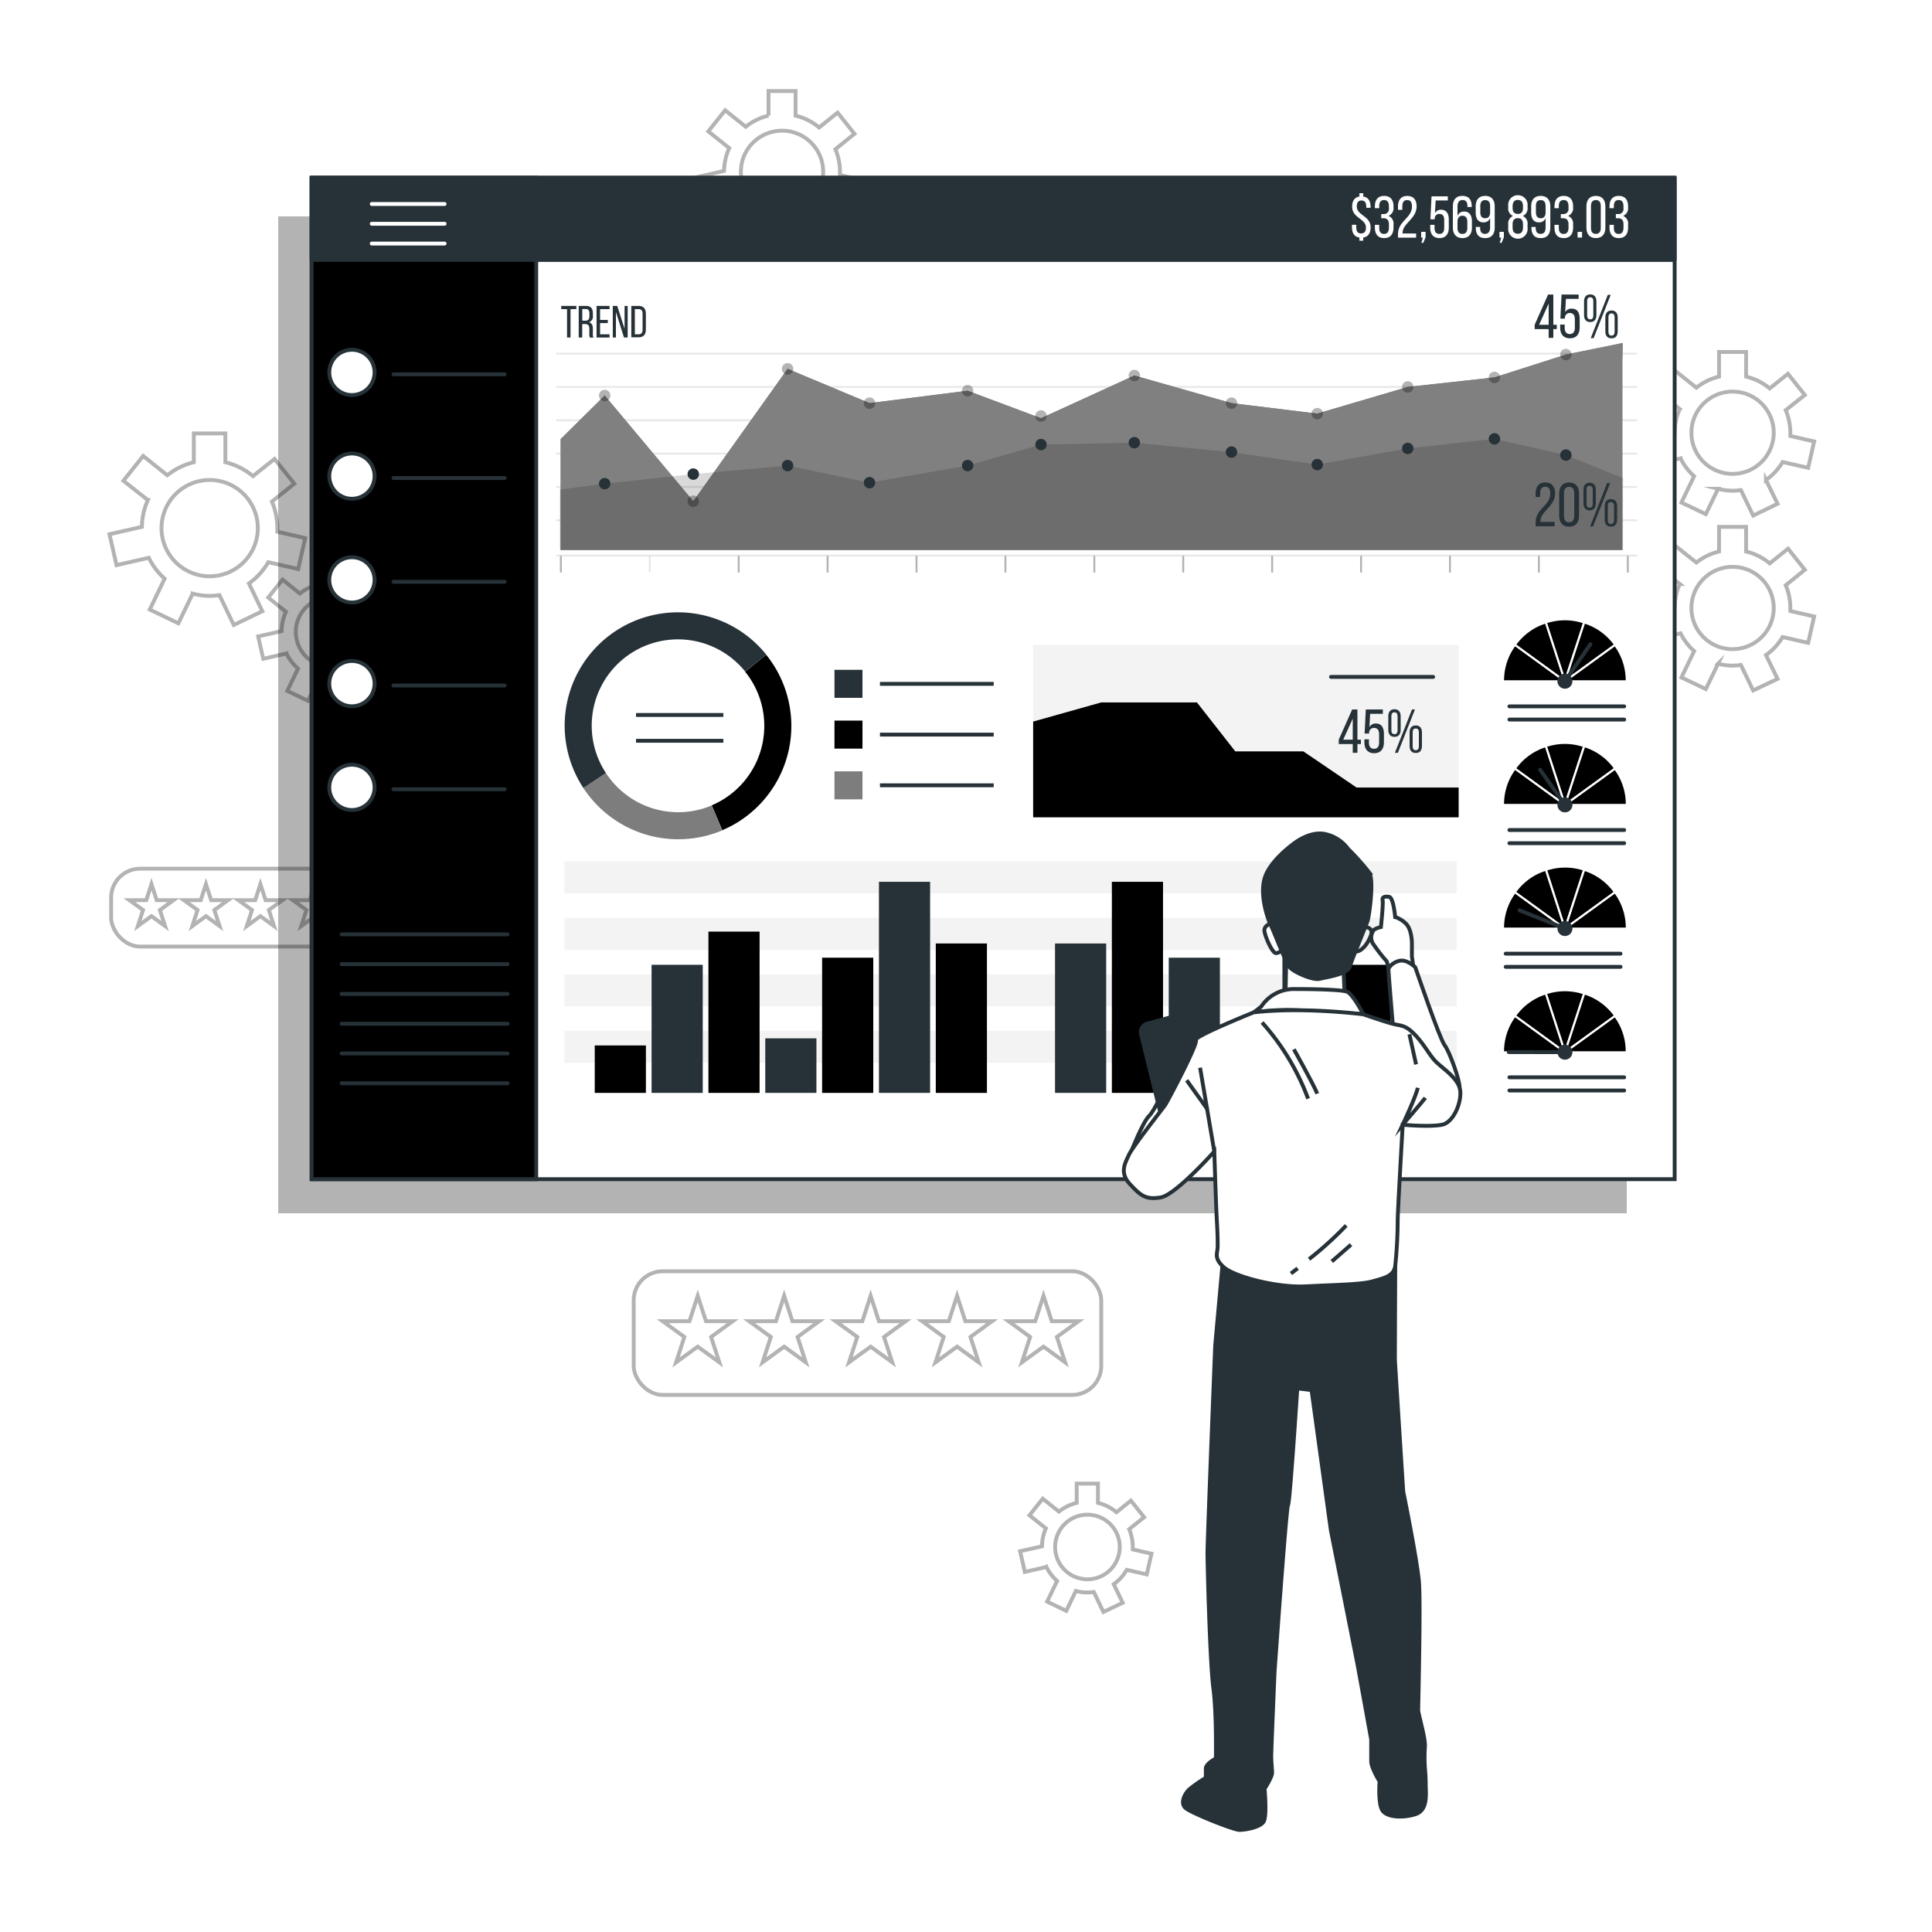 <svg class="animated" id="freepik_stories-performance-overview" xmlns="http://www.w3.org/2000/svg" viewBox="0 0 500 500" version="1.1" xmlns:xlink="http://www.w3.org/1999/xlink" xmlns:svgjs="http://svgjs.com/svgjs"><style>svg#freepik_stories-performance-overview:not(.animated) .animable {opacity: 0;}svg#freepik_stories-performance-overview.animated #freepik--background-simple--inject-1 {animation: 1s 1 forwards cubic-bezier(.36,-0.01,.5,1.38) lightSpeedRight,1.5s Infinite  linear shake;animation-delay: 0s,1s;}svg#freepik_stories-performance-overview.animated #freepik--Floor--inject-1 {animation: 1s 1 forwards cubic-bezier(.36,-0.01,.5,1.38) fadeIn;animation-delay: 0s;}svg#freepik_stories-performance-overview.animated #freepik--Graphics--inject-1 {animation: 1s 1 forwards cubic-bezier(.36,-0.01,.5,1.38) lightSpeedRight;animation-delay: 0s;}svg#freepik_stories-performance-overview.animated #freepik--Plants--inject-1 {animation: 1s 1 forwards cubic-bezier(.36,-0.01,.5,1.38) fadeIn;animation-delay: 0s;}svg#freepik_stories-performance-overview.animated #freepik--Page--inject-1 {animation: 1s 1 forwards cubic-bezier(.36,-0.01,.5,1.38) lightSpeedLeft;animation-delay: 0s;}svg#freepik_stories-performance-overview.animated #freepik--character-2--inject-1 {animation: 1s 1 forwards cubic-bezier(.36,-0.01,.5,1.38) lightSpeedRight;animation-delay: 0s;}svg#freepik_stories-performance-overview.animated #freepik--character-1--inject-1 {animation: 1s 1 forwards cubic-bezier(.36,-0.01,.5,1.38) fadeIn;animation-delay: 0s;}            @keyframes lightSpeedRight {              from {                transform: translate3d(50%, 0, 0) skewX(-20deg);                opacity: 0;              }              60% {                transform: skewX(10deg);                opacity: 1;              }              80% {                transform: skewX(-2deg);              }              to {                opacity: 1;                transform: translate3d(0, 0, 0);              }            }                    @keyframes shake {                10%, 90% {                    transform: translate3d(-1px, 0, 0);                  }                  20%, 80% {                    transform: translate3d(2px, 0, 0);                  }                  30%, 50%, 70% {                    transform: translate3d(-4px, 0, 0);                  }                  40%, 60% {                    transform: translate3d(4px, 0, 0);                  }            }                    @keyframes fadeIn {                0% {                    opacity: 0;                }                100% {                    opacity: 1;                }            }                    @keyframes lightSpeedLeft {              from {                transform: translate3d(-50%, 0, 0) skewX(20deg);                opacity: 0;              }              60% {                transform: skewX(-10deg);                opacity: 1;              }              80% {                transform: skewX(2deg);              }              to {                opacity: 1;                transform: translate3d(0, 0, 0);              }            }        .animator-hidden { display: none; }</style><g id="freepik--background-simple--inject-1" class="animable animator-hidden" style="transform-origin: 244.587px 246.051px;"><path d="M455.67,244.81A260.4,260.4,0,0,0,396.24,117c-18.22-21.12-41.91-44.1-70.4-62.25C254,9,165,22,128,68S24,319,29,373s151,103,246,91,176-73,184-140C462.14,297.74,459.74,269.47,455.67,244.81Z" style="fill: #000000; transform-origin: 244.587px 246.051px;" id="eleviq7l33z4h" class="animable"></path><g id="ele8ncmoz9o56"><path d="M455.67,244.81A260.4,260.4,0,0,0,396.24,117c-18.22-21.12-41.91-44.1-70.4-62.25C254,9,165,22,128,68S24,319,29,373s151,103,246,91,176-73,184-140C462.14,297.74,459.74,269.47,455.67,244.81Z" style="fill: rgb(255, 255, 255); opacity: 0.7; transform-origin: 244.587px 246.051px;" class="animable" id="el6looizs1x0d"></path></g></g><g id="freepik--Floor--inject-1" class="animable animator-hidden" style="transform-origin: 252px 458px;"><line x1="396" y1="458" x2="472" y2="458" style="fill: none; stroke: rgb(38, 50, 56); stroke-miterlimit: 10; transform-origin: 434px 458px;" id="el134ym8f4ur3" class="animable"></line><line x1="118" y1="458" x2="387" y2="458" style="fill: none; stroke: rgb(38, 50, 56); stroke-miterlimit: 10; transform-origin: 252.5px 458px;" id="el6o2szm62tp5" class="animable"></line><line x1="32" y1="458" x2="107" y2="458" style="fill: none; stroke: rgb(38, 50, 56); stroke-miterlimit: 10; transform-origin: 69.5px 458px;" id="elskllifc0k1p" class="animable"></line></g><g id="freepik--Graphics--inject-1" class="animable" style="transform-origin: 248.915px 220.37px;"><g id="elkw8z9t6jxb"><g style="opacity: 0.3; transform-origin: 248.915px 220.37px;" class="animable" id="ellb4jx69vftl"><path d="M461.34,119.57l6.61,1.5,1.55-6.83-6.16-1.41c0-.26,0-.52,0-.79a15,15,0,0,0-1.2-5.88l4.95-3.94-4.37-5.48L458,100.53a14.82,14.82,0,0,0-6.11-3.06V91.09h-7v6.38a15,15,0,0,0-5.87,2.86l-5.33-4.25-4.37,5.48,5.41,4.31a15,15,0,0,0-1.33,5.92l-7.16,1.63,1.56,6.83,7.13-1.62a15,15,0,0,0,3.51,4.61l-3.29,6.82,6.32,3,3.16-6.56a15,15,0,0,0,3.76.5,15.21,15.21,0,0,0,2.15-.17l3.18,6.6,6.31-3.05-3-6.16A15,15,0,0,0,461.34,119.57ZM437.74,112a10.65,10.65,0,1,1,10.64,10.64A10.64,10.64,0,0,1,437.74,112Z" style="fill: none; stroke: rgb(0, 0, 0); stroke-miterlimit: 10; transform-origin: 447.87px 112.26px;" id="eladl3hyid9jh" class="animable"></path><path d="M461.34,164.86l6.61,1.51,1.55-6.83-6.16-1.41c0-.27,0-.53,0-.8a14.91,14.91,0,0,0-1.2-5.87l4.95-4L462.76,142l-4.76,3.8a15,15,0,0,0-6.11-3.07v-6.37h-7v6.37a14.92,14.92,0,0,0-5.87,2.87l-5.33-4.26-4.37,5.48,5.41,4.32a15,15,0,0,0-1.33,5.91l-7.16,1.64,1.56,6.83,7.13-1.63a15,15,0,0,0,3.51,4.61l-3.29,6.83,6.32,3,3.16-6.56a15,15,0,0,0,3.76.49,15.21,15.21,0,0,0,2.15-.17l3.18,6.6,6.31-3-3-6.16A15,15,0,0,0,461.34,164.86Zm-23.6-7.53A10.65,10.65,0,1,1,448.38,168,10.64,10.64,0,0,1,437.74,157.33Z" style="fill: none; stroke: rgb(0, 0, 0); stroke-miterlimit: 10; transform-origin: 447.87px 157.525px;" id="el0pucce37awk" class="animable"></path><path d="M291.59,406.27l5.19,1.18,1.22-5.36-4.84-1.1c0-.21,0-.42,0-.63a11.82,11.82,0,0,0-.93-4.61l3.88-3.09-3.43-4.3-3.74,3a11.68,11.68,0,0,0-4.79-2.41v-5h-5.5v5a11.71,11.71,0,0,0-4.6,2.25l-4.19-3.34-3.43,4.3,4.24,3.38a11.62,11.62,0,0,0-1,4.65L264,401.45l1.23,5.36,5.59-1.28a11.82,11.82,0,0,0,2.76,3.62L271,414.5l4.95,2.39,2.48-5.15a11.24,11.24,0,0,0,4.64.26l2.49,5.18,5-2.39L288.23,410A11.6,11.6,0,0,0,291.59,406.27Zm-18.52-5.91a8.36,8.36,0,1,1,8.36,8.36A8.35,8.35,0,0,1,273.07,400.36Z" style="fill: none; stroke: rgb(0, 0, 0); stroke-miterlimit: 10; transform-origin: 281px 400.565px;" id="eljcly0aje7lo" class="animable"></path><path d="M215.34,52,222,53.54l1.55-6.83-6.16-1.41c0-.27,0-.53,0-.8a14.91,14.91,0,0,0-1.2-5.87l4.95-4-4.37-5.48L212,33a15,15,0,0,0-6.11-3.07V23.56h-7v6.37A14.92,14.92,0,0,0,193,32.8l-5.33-4.26L183.31,34l5.41,4.32a15,15,0,0,0-1.33,5.91l-7.16,1.64,1.56,6.83,7.13-1.63a15,15,0,0,0,3.51,4.61l-3.29,6.82,6.32,3L198.62,59a15,15,0,0,0,3.76.49,15.21,15.21,0,0,0,2.15-.17l3.18,6.6,6.31-3-3-6.16A15,15,0,0,0,215.34,52Zm-23.6-7.53a10.65,10.65,0,1,1,10.64,10.65A10.64,10.64,0,0,1,191.74,44.5Z" style="fill: none; stroke: rgb(0, 0, 0); stroke-miterlimit: 10; transform-origin: 201.89px 44.74px;" id="el4mwb3d5bsld" class="animable"></path><path d="M96.55,169.93l5.59,1.27,1.32-5.78-5.22-1.2c0-.22,0-.44,0-.67a12.65,12.65,0,0,0-1-5l4.19-3.35-3.7-4.64-4,3.22a12.75,12.75,0,0,0-5.18-2.6v-5.4H82.6v5.4a12.58,12.58,0,0,0-5,2.43L73.12,150l-3.7,4.64L74,158.33a12.66,12.66,0,0,0-1.12,5l-6.07,1.38,1.32,5.79,6-1.38a12.79,12.79,0,0,0,3,3.91l-2.78,5.77,5.35,2.58,2.67-5.56a12.46,12.46,0,0,0,3.19.42,13.68,13.68,0,0,0,1.82-.14l2.69,5.59,5.35-2.58-2.51-5.22A12.89,12.89,0,0,0,96.55,169.93Zm-20-6.38a9,9,0,1,1,9,9A9,9,0,0,1,76.56,163.55Z" style="fill: none; stroke: rgb(0, 0, 0); stroke-miterlimit: 10; transform-origin: 85.135px 163.735px;" id="elri8py5m1el" class="animable"></path><path d="M69.43,145.49l7.74,1.77,1.82-8-7.22-1.65c0-.31,0-.61,0-.93a17.46,17.46,0,0,0-1.4-6.87l5.8-4.63-5.12-6.41-5.58,4.45a17.59,17.59,0,0,0-7.15-3.6v-7.46H50.16v7.46A17.55,17.55,0,0,0,43.3,123l-6.25-5-5.11,6.42,6.33,5a17.43,17.43,0,0,0-1.55,6.93l-8.39,1.91,1.83,8,8.35-1.9a17.49,17.49,0,0,0,4.1,5.39l-3.85,8,7.4,3.56,3.7-7.68a17.29,17.29,0,0,0,4.4.58,17.48,17.48,0,0,0,2.52-.2l3.72,7.73,7.39-3.56L64.42,151A17.47,17.47,0,0,0,69.43,145.49ZM41.8,136.68a12.46,12.46,0,1,1,12.46,12.46A12.46,12.46,0,0,1,41.8,136.68Z" style="fill: none; stroke: rgb(0, 0, 0); stroke-miterlimit: 10; transform-origin: 53.66px 136.95px;" id="eltgcpzk768x" class="animable"></path><polygon points="180.57 335.35 182.71 341.93 189.63 341.93 184.03 346 186.17 352.58 180.57 348.51 174.97 352.58 177.11 346 171.51 341.93 178.43 341.93 180.57 335.35" style="fill: none; stroke: rgb(0, 0, 0); stroke-miterlimit: 10; transform-origin: 180.57px 343.965px;" id="el68g8qhghfo5" class="animable"></polygon><polygon points="202.94 335.35 205.08 341.93 212 341.93 206.41 346 208.54 352.58 202.94 348.51 197.35 352.58 199.49 346 193.89 341.93 200.81 341.93 202.94 335.35" style="fill: none; stroke: rgb(0, 0, 0); stroke-miterlimit: 10; transform-origin: 202.945px 343.965px;" id="el8fcaravweqx" class="animable"></polygon><polygon points="225.32 335.35 227.46 341.93 234.38 341.93 228.78 346 230.92 352.58 225.32 348.51 219.72 352.58 221.86 346 216.26 341.93 223.18 341.93 225.32 335.35" style="fill: none; stroke: rgb(0, 0, 0); stroke-miterlimit: 10; transform-origin: 225.32px 343.965px;" id="elseao3cxukhg" class="animable"></polygon><polygon points="247.69 335.35 249.83 341.93 256.75 341.93 251.15 346 253.29 352.58 247.69 348.51 242.09 352.58 244.23 346 238.63 341.93 245.55 341.93 247.69 335.35" style="fill: none; stroke: rgb(0, 0, 0); stroke-miterlimit: 10; transform-origin: 247.69px 343.965px;" id="el1x0bgzm1o3s" class="animable"></polygon><polygon points="270.06 335.35 272.2 341.93 279.12 341.93 273.52 346 275.66 352.58 270.06 348.51 264.46 352.58 266.6 346 261 341.93 267.92 341.93 270.06 335.35" style="fill: none; stroke: rgb(0, 0, 0); stroke-miterlimit: 10; transform-origin: 270.06px 343.965px;" id="eln01vguzk6v" class="animable"></polygon><rect x="164" y="329" width="121" height="32" rx="7.5" style="fill: none; stroke: rgb(0, 0, 0); stroke-miterlimit: 10; transform-origin: 224.5px 345px;" id="el80qsdt6c1jv" class="animable"></rect><polygon points="39.2 228.81 40.55 232.96 44.91 232.96 41.38 235.52 42.73 239.67 39.2 237.1 35.67 239.67 37.02 235.52 33.49 232.96 37.86 232.96 39.2 228.81" style="fill: none; stroke: rgb(0, 0, 0); stroke-miterlimit: 10; transform-origin: 39.2px 234.24px;" id="elkcwtixk6ls" class="animable"></polygon><polygon points="53.3 228.81 54.65 232.96 59.01 232.96 55.48 235.52 56.83 239.67 53.3 237.1 49.77 239.67 51.12 235.52 47.59 232.96 51.95 232.96 53.3 228.81" style="fill: none; stroke: rgb(0, 0, 0); stroke-miterlimit: 10; transform-origin: 53.3px 234.24px;" id="elf7t3wgzv31c" class="animable"></polygon><polygon points="67.39 228.81 68.74 232.96 73.1 232.96 69.58 235.52 70.92 239.67 67.39 237.1 63.87 239.67 65.22 235.52 61.69 232.96 66.05 232.96 67.39 228.81" style="fill: none; stroke: rgb(0, 0, 0); stroke-miterlimit: 10; transform-origin: 67.395px 234.24px;" id="elkryczr8tx2" class="animable"></polygon><polygon points="81.49 228.81 82.84 232.96 87.2 232.96 83.67 235.52 85.02 239.67 81.49 237.1 77.96 239.67 79.31 235.52 75.78 232.96 80.14 232.96 81.49 228.81" style="fill: none; stroke: rgb(0, 0, 0); stroke-miterlimit: 10; transform-origin: 81.49px 234.24px;" id="ela97cf3egdgw" class="animable"></polygon><polygon points="95.59 228.81 96.94 232.96 101.3 232.96 97.77 235.52 99.11 239.67 95.59 237.1 92.06 239.67 93.41 235.52 89.88 232.96 94.24 232.96 95.59 228.81" style="fill: none; stroke: rgb(0, 0, 0); stroke-miterlimit: 10; transform-origin: 95.59px 234.24px;" id="el5bitjwwp58e" class="animable"></polygon><rect x="28.76" y="224.81" width="76.24" height="20.16" rx="7.5" style="fill: none; stroke: rgb(0, 0, 0); stroke-miterlimit: 10; transform-origin: 66.88px 234.89px;" id="elr9qpkpcuetb" class="animable"></rect></g></g></g><g id="freepik--Plants--inject-1" class="animable animator-hidden" style="transform-origin: 85.071px 390.043px;"><path d="M104.53,347.24s1-3.49,1-3.72c.37-2.65-.48-8-3.17-9.28a3.54,3.54,0,0,0-4.82,2.13c-.72,2,.19,4.42,1.28,6.1C100.08,344.44,104.53,347.24,104.53,347.24Z" style="fill: rgb(38, 50, 56); transform-origin: 101.448px 340.584px;" id="elz4d4kx4ox7" class="animable"></path><path d="M51.4,346.08c2.14.94,7.4.82,7.4.82s-1.13-3.44-1.23-3.64c-1.15-2.41-4.79-6.4-7.76-6A3.54,3.54,0,0,0,47,341.7C47.46,343.76,49.57,345.28,51.4,346.08Z" style="fill: rgb(38, 50, 56); transform-origin: 52.835px 342.069px;" id="eldsezp2jsyl4" class="animable"></path><path d="M53.21,361.3c2.23.33,6.92-1,7.29-1.14A63,63,0,0,0,63.34,368c.65,1.5,1.34,3,2.06,4.46-.43-.63-.81-1.18-.88-1.26-1.75-2-6.31-4.89-9.07-3.72a3.55,3.55,0,0,0-1.57,5c1,1.85,3.46,2.76,5.43,3.05s6-.78,7.09-1.08c.28.56.55,1.13.83,1.69,1.36,2.7,2.73,5.39,4,8.08.44.94.85,1.89,1.25,2.83-.38-.55-.7-1-.76-1.08-1.75-2-6.32-4.9-9.07-3.73a3.53,3.53,0,0,0-1.57,5c1,1.85,3.45,2.77,5.43,3.05s5.63-.68,6.89-1c.39,1,.78,2,1.11,2.93.21.67.46,1.29.64,2s.37,1.34.55,2c.31,1.27.63,2.59.9,3.85.19.87.36,1.7.53,2.54-.43-.94-1.31-2.78-1.4-2.92-1.43-2.26-5.5-5.8-8.4-5.06A3.55,3.55,0,0,0,65,399.39c.73,2,3,3.25,4.91,3.84,2.1.64,6.75,0,7.33,0,.28,1.39.54,2.74.76,4,.79,4.45,1.27,8.18,1.57,10.79.05.46.1.88.14,1.27h-9l2,38.71h18l2-38.71H84.24l.19-.39c1.15-2.39,2.74-5.84,4.47-10.06.55-1.33,1.11-2.76,1.67-4.24.56.11,5.16,1,7.31.57,2-.44,4.31-1.55,5.18-3.47a3.55,3.55,0,0,0-2-4.9c-2.83-.95-7.16,2.27-8.75,4.42-.09.13-1,1.62-1.48,2.57.22-.61.45-1.19.67-1.82.45-1.23.87-2.47,1.32-3.81.2-.66.4-1.32.59-2s.36-1.38.54-2.08c.38-1.62.7-3.28,1-5,1.08.4,5,1.74,7,1.6s4.49-.87,5.64-2.64a3.55,3.55,0,0,0-1.19-5.14c-2.66-1.37-7.43,1.16-9.32,3.05-.12.11-1.33,1.62-2,2.46.16-1,.33-2,.45-3.05.37-3,.65-6,.94-9,.09-.92.19-1.84.29-2.75.38.14,4.94,1.84,7.18,1.68,2-.14,4.49-.87,5.64-2.64a3.54,3.54,0,0,0-1.19-5.14c-2.66-1.37-7.43,1.16-9.32,3-.14.15-1.88,2.32-2.29,2.89.21-2,.44-4,.75-6a61,61,0,0,1,1.73-7.9c.18.06,4.92,1.85,7.22,1.69,2-.14,4.49-.87,5.64-2.64a3.54,3.54,0,0,0-1.19-5.13c-2.66-1.38-7.43,1.15-9.32,3-.13.12-1.45,1.77-2.06,2.57l-.15-.08a46.59,46.59,0,0,1,3.13-7.5c.69-1.33,1.41-2.57,2.14-3.75.85.42,4.76,2.32,6.84,2.4s4.56-.37,5.9-2a3.54,3.54,0,0,0-.62-5.23c-2.5-1.66-7.51.33-9.6,2-.12.09-1.17,1.14-1.93,1.91.34-.53.68-1.08,1-1.58,1.25-1.89,2.51-3.54,3.64-5,.65-.82,1.25-1.55,1.83-2.22,1,0,5.28-.15,7.13-1s3.88-2.43,4.31-4.5a3.54,3.54,0,0,0-3-4.36c-3-.32-6.51,3.76-7.6,6.2-.09.21-1.18,3.68-1.13,3.68h.07c-.57.64-1.16,1.33-1.8,2.1-1.16,1.43-2.46,3.06-3.76,4.92a61.29,61.29,0,0,0-3.9,6.22,46.25,46.25,0,0,0-3.34,7.5l0,.1c0-.88,0-3.33,0-3.52-.35-2.65-2.57-7.57-5.51-8.11a3.55,3.55,0,0,0-4.09,3.33c-.17,2.11,1.36,4.21,2.85,5.54,1.68,1.5,6.34,2.95,6.71,3.07a63.48,63.48,0,0,0-2,8.13c-.29,1.6-.53,3.22-.74,4.85,0-.76,0-1.44,0-1.53-.35-2.65-2.57-7.57-5.51-8.11a3.54,3.54,0,0,0-4.09,3.33c-.17,2.1,1.36,4.21,2.85,5.54s5.46,2.67,6.51,3c-.08.63-.17,1.25-.24,1.88-.36,3-.7,6-1.13,8.93-.15,1-.34,2.05-.52,3.06,0-.67,0-1.24,0-1.33-.34-2.65-2.56-7.57-5.51-8.11a3.54,3.54,0,0,0-4.08,3.33c-.17,2.11,1.35,4.21,2.84,5.54s5.08,2.54,6.32,2.94c-.22,1-.43,2.07-.69,3.06-.19.67-.33,1.33-.56,2s-.43,1.31-.64,2c-.45,1.24-.9,2.52-1.37,3.71-.32.83-.64,1.62-1,2.42.16-1,.44-3.05.44-3.22a13.82,13.82,0,0,0-1.84-6.69,5.11,5.11,0,0,0,0-.78,3.54,3.54,0,0,0-4.33-3c-2.9.77-4.73,5.84-4.87,8.51,0,.16.1,1.88.18,3-.15-.63-.28-1.24-.44-1.89-.3-1.28-.64-2.54-1-3.91q-.3-1-.6-2c-.19-.66-.47-1.34-.7-2-.57-1.57-1.23-3.12-1.92-4.68,1.12-.26,5.08-1.27,6.67-2.5s3.26-3.2,3.25-5.31A3.55,3.55,0,0,0,80,375.69c-3,.33-5.56,5.07-6.1,7.68,0,.17-.21,2.09-.28,3.15-.43-.94-.85-1.87-1.31-2.79-1.33-2.68-2.76-5.35-4.17-8-.43-.82-.86-1.64-1.28-2.46.4-.09,5.13-1.19,6.91-2.55,1.59-1.22,3.27-3.21,3.25-5.32a3.54,3.54,0,0,0-3.82-3.63c-3,.33-5.56,5.07-6.1,7.68,0,.2-.29,3-.32,3.67-.94-1.8-1.86-3.61-2.69-5.43a61.93,61.93,0,0,1-2.92-7.54c.19,0,5.13-1.17,7-2.57,1.58-1.21,3.26-3.2,3.25-5.31a3.55,3.55,0,0,0-3.83-3.63c-3,.33-5.56,5.07-6.09,7.68,0,.17-.23,2.28-.3,3.29H61a45.39,45.39,0,0,1-1.52-8c-.17-1.48-.25-2.91-.29-4.31.94-.11,5.25-.69,7-1.76s3.59-2.83,3.81-4.93a3.55,3.55,0,0,0-3.4-4c-3,0-6.08,4.43-6.91,7,0,.14-.34,1.59-.55,2.66,0-.63,0-1.28,0-1.88,0-2.27.14-4.34.28-6.17.09-1.05.19-2,.3-2.87.86-.59,4.33-3,5.39-4.78s1.89-4.17,1.11-6.13a3.53,3.53,0,0,0-4.87-2c-2.66,1.37-3.36,6.72-2.92,9.36,0,.23,1,3.72,1.09,3.69l.05,0c-.12.85-.23,1.75-.34,2.75-.18,1.83-.37,3.91-.42,6.18a63.63,63.63,0,0,0,.17,7.34,46.46,46.46,0,0,0,1.36,8.1l0,.09c-.47-.74-1.86-2.76-2-2.91-1.75-2-6.31-4.9-9.07-3.73a3.55,3.55,0,0,0-1.57,5C48.8,360.1,51.24,361,53.21,361.3Zm29.68,39.22c1.53,1.66,5.45,3.6,6,3.85-.53,1.32-1.06,2.59-1.59,3.78-1.79,4.14-3.45,7.52-4.64,9.86L82,419.29h-.2c-.06-.46-.13-1-.2-1.52-.37-2.64-.94-6.39-1.83-10.86-.27-1.42-.6-2.92-.95-4.46A37.67,37.67,0,0,0,82.89,400.52Z" style="fill: rgb(38, 50, 56); transform-origin: 85.246px 390.043px;" id="el9hq32shled" class="animable"></path><g id="elipcxzwkfabn"><path d="M51.4,346.08c2.14.94,7.4.82,7.4.82s-1.13-3.44-1.23-3.64c-1.15-2.41-4.79-6.4-7.76-6A3.54,3.54,0,0,0,47,341.7C47.46,343.76,49.57,345.28,51.4,346.08Z" style="fill: rgb(38, 50, 56); opacity: 0.3; transform-origin: 52.835px 342.069px;" class="animable" id="elke25ff8qam"></path></g><g id="el278cz1762b1"><path d="M104.53,347.24s1-3.49,1-3.72c.37-2.65-.48-8-3.17-9.28a3.54,3.54,0,0,0-4.82,2.13c-.72,2,.19,4.42,1.28,6.1C100.08,344.44,104.53,347.24,104.53,347.24Z" style="fill: rgb(38, 50, 56); opacity: 0.3; transform-origin: 101.448px 340.584px;" class="animable" id="elgv8x4ajevg5"></path></g><g id="elvwdtb1hhh1"><path d="M53.21,361.3c2.23.33,6.92-1,7.29-1.14A63,63,0,0,0,63.34,368c.65,1.5,1.34,3,2.06,4.46-.43-.63-.81-1.18-.88-1.26-1.75-2-6.31-4.89-9.07-3.72a3.55,3.55,0,0,0-1.57,5c1,1.85,3.46,2.76,5.43,3.05s6-.78,7.09-1.08c.28.56.55,1.13.83,1.69,1.36,2.7,2.73,5.39,4,8.08.44.94.85,1.89,1.25,2.83-.38-.55-.7-1-.76-1.08-1.75-2-6.32-4.9-9.07-3.73a3.53,3.53,0,0,0-1.57,5c1,1.85,3.45,2.77,5.43,3.05s5.63-.68,6.89-1c.39,1,.78,2,1.11,2.93.21.67.46,1.29.64,2s.37,1.34.55,2c.31,1.27.63,2.59.9,3.85.19.87.36,1.7.53,2.54-.43-.94-1.31-2.78-1.4-2.92-1.43-2.26-5.5-5.8-8.4-5.06A3.55,3.55,0,0,0,65,399.39c.73,2,3,3.25,4.91,3.84,2.1.64,6.75,0,7.33,0,.28,1.39.54,2.74.76,4,.79,4.45,1.27,8.18,1.57,10.79.05.46.1.88.14,1.27h-9l2,38.71h18l2-38.71H84.24l.19-.39c1.15-2.39,2.74-5.84,4.47-10.06.55-1.33,1.11-2.76,1.67-4.24.56.11,5.16,1,7.31.57,2-.44,4.31-1.55,5.18-3.47a3.55,3.55,0,0,0-2-4.9c-2.83-.95-7.16,2.27-8.75,4.42-.09.13-1,1.62-1.48,2.57.22-.61.45-1.19.67-1.82.45-1.23.87-2.47,1.32-3.81.2-.66.4-1.32.59-2s.36-1.38.54-2.08c.38-1.62.7-3.28,1-5,1.08.4,5,1.74,7,1.6s4.49-.87,5.64-2.64a3.55,3.55,0,0,0-1.19-5.14c-2.66-1.37-7.43,1.16-9.32,3.05-.12.11-1.33,1.62-2,2.46.16-1,.33-2,.45-3.05.37-3,.65-6,.94-9,.09-.92.19-1.84.29-2.75.38.14,4.94,1.84,7.18,1.68,2-.14,4.49-.87,5.64-2.64a3.54,3.54,0,0,0-1.19-5.14c-2.66-1.37-7.43,1.16-9.32,3-.14.15-1.88,2.32-2.29,2.89.21-2,.44-4,.75-6a61,61,0,0,1,1.73-7.9c.18.06,4.92,1.85,7.22,1.69,2-.14,4.49-.87,5.64-2.64a3.54,3.54,0,0,0-1.19-5.13c-2.66-1.38-7.43,1.15-9.32,3-.13.12-1.45,1.77-2.06,2.57l-.15-.08a46.59,46.59,0,0,1,3.13-7.5c.69-1.33,1.41-2.57,2.14-3.75.85.42,4.76,2.32,6.84,2.4s4.56-.37,5.9-2a3.54,3.54,0,0,0-.62-5.23c-2.5-1.66-7.51.33-9.6,2-.12.09-1.17,1.14-1.93,1.91.34-.53.68-1.08,1-1.58,1.25-1.89,2.51-3.54,3.64-5,.65-.82,1.25-1.55,1.83-2.22,1,0,5.28-.15,7.13-1s3.88-2.43,4.31-4.5a3.54,3.54,0,0,0-3-4.36c-3-.32-6.51,3.76-7.6,6.2-.09.21-1.18,3.68-1.13,3.68h.07c-.57.64-1.16,1.33-1.8,2.1-1.16,1.43-2.46,3.06-3.76,4.92a61.29,61.29,0,0,0-3.9,6.22,46.25,46.25,0,0,0-3.34,7.5l0,.1c0-.88,0-3.33,0-3.52-.35-2.65-2.57-7.57-5.51-8.11a3.55,3.55,0,0,0-4.09,3.33c-.17,2.11,1.36,4.21,2.85,5.54,1.68,1.5,6.34,2.95,6.71,3.07a63.48,63.48,0,0,0-2,8.13c-.29,1.6-.53,3.22-.74,4.85,0-.76,0-1.44,0-1.53-.35-2.65-2.57-7.57-5.51-8.11a3.54,3.54,0,0,0-4.09,3.33c-.17,2.1,1.36,4.21,2.85,5.54s5.46,2.67,6.51,3c-.08.63-.17,1.25-.24,1.88-.36,3-.7,6-1.13,8.93-.15,1-.34,2.05-.52,3.06,0-.67,0-1.24,0-1.33-.34-2.65-2.56-7.57-5.51-8.11a3.54,3.54,0,0,0-4.08,3.33c-.17,2.11,1.35,4.21,2.84,5.54s5.08,2.54,6.32,2.94c-.22,1-.43,2.07-.69,3.06-.19.67-.33,1.33-.56,2s-.43,1.31-.64,2c-.45,1.24-.9,2.52-1.37,3.71-.32.83-.64,1.62-1,2.42.16-1,.44-3.05.44-3.22a13.82,13.82,0,0,0-1.84-6.69,5.11,5.11,0,0,0,0-.78,3.54,3.54,0,0,0-4.33-3c-2.9.77-4.73,5.84-4.87,8.51,0,.16.1,1.88.18,3-.15-.63-.28-1.24-.44-1.89-.3-1.28-.64-2.54-1-3.91q-.3-1-.6-2c-.19-.66-.47-1.34-.7-2-.57-1.57-1.23-3.12-1.92-4.68,1.12-.26,5.08-1.27,6.67-2.5s3.26-3.2,3.25-5.31A3.55,3.55,0,0,0,80,375.69c-3,.33-5.56,5.07-6.1,7.68,0,.17-.21,2.09-.28,3.15-.43-.94-.85-1.87-1.31-2.79-1.33-2.68-2.76-5.35-4.17-8-.43-.82-.86-1.64-1.28-2.46.4-.09,5.13-1.19,6.91-2.55,1.59-1.22,3.27-3.21,3.25-5.32a3.54,3.54,0,0,0-3.82-3.63c-3,.33-5.56,5.07-6.1,7.68,0,.2-.29,3-.32,3.67-.94-1.8-1.86-3.61-2.69-5.43a61.93,61.93,0,0,1-2.92-7.54c.19,0,5.13-1.17,7-2.57,1.58-1.21,3.26-3.2,3.25-5.31a3.55,3.55,0,0,0-3.83-3.63c-3,.33-5.56,5.07-6.09,7.68,0,.17-.23,2.28-.3,3.29H61a45.39,45.39,0,0,1-1.52-8c-.17-1.48-.25-2.91-.29-4.31.94-.11,5.25-.69,7-1.76s3.59-2.83,3.81-4.93a3.55,3.55,0,0,0-3.4-4c-3,0-6.08,4.43-6.91,7,0,.14-.34,1.59-.55,2.66,0-.63,0-1.28,0-1.88,0-2.27.14-4.34.28-6.17.09-1.05.19-2,.3-2.87.86-.59,4.33-3,5.39-4.78s1.89-4.17,1.11-6.13a3.53,3.53,0,0,0-4.87-2c-2.66,1.37-3.36,6.72-2.92,9.36,0,.23,1,3.72,1.09,3.69l.05,0c-.12.85-.23,1.75-.34,2.75-.18,1.83-.37,3.91-.42,6.18a63.63,63.63,0,0,0,.17,7.34,46.46,46.46,0,0,0,1.36,8.1l0,.09c-.47-.74-1.86-2.76-2-2.91-1.75-2-6.31-4.9-9.07-3.73a3.55,3.55,0,0,0-1.57,5C48.8,360.1,51.24,361,53.21,361.3Zm29.68,39.22c1.53,1.66,5.45,3.6,6,3.85-.53,1.32-1.06,2.59-1.59,3.78-1.79,4.14-3.45,7.52-4.64,9.86L82,419.29h-.2c-.06-.46-.13-1-.2-1.52-.37-2.64-.94-6.39-1.83-10.86-.27-1.42-.6-2.92-.95-4.46A37.67,37.67,0,0,0,82.89,400.52Z" style="fill: rgb(38, 50, 56); opacity: 0.3; transform-origin: 85.246px 390.043px;" class="animable" id="el4vs43jl6wxp"></path></g></g><g id="freepik--Page--inject-1" class="animable" style="transform-origin: 252.7px 180px;"><g id="elbhvjpzyvz0s"><rect x="72" y="56" width="349" height="258" style="opacity: 0.3; transform-origin: 246.5px 185px;" class="animable" id="ellht69ejcmeh"></rect></g><rect x="80.65" y="46" width="352.75" height="259.17" style="fill: rgb(255, 255, 255); stroke: rgb(38, 50, 56); stroke-miterlimit: 10; transform-origin: 257.025px 175.585px;" id="el696rhkj3k14" class="animable"></rect><rect x="80.65" y="46" width="58.12" height="259.17" style="fill: #000000; stroke: rgb(38, 50, 56); stroke-miterlimit: 10; transform-origin: 109.71px 175.585px;" id="elp086uir4qy" class="animable"></rect><rect x="80.65" y="46" width="352.75" height="21.28" style="fill: rgb(38, 50, 56); stroke: rgb(38, 50, 56); stroke-linecap: round; stroke-linejoin: round; transform-origin: 257.025px 56.64px;" id="elqn456w5kwee" class="animable"></rect><path d="M96.94,96.38a5.86,5.86,0,1,0-5.86,5.86A5.86,5.86,0,0,0,96.94,96.38Z" style="fill: rgb(255, 255, 255); stroke: rgb(38, 50, 56); stroke-linecap: round; stroke-linejoin: round; transform-origin: 91.08px 96.38px;" id="elz2lgrj70tc" class="animable"></path><line x1="101.82" y1="96.87" x2="130.62" y2="96.87" style="fill: none; stroke: rgb(38, 50, 56); stroke-linecap: round; stroke-linejoin: round; transform-origin: 116.22px 96.87px;" id="elgzdmilsui7u" class="animable"></line><path d="M96.94,123.23a5.86,5.86,0,1,0-5.86,5.85A5.86,5.86,0,0,0,96.94,123.23Z" style="fill: rgb(255, 255, 255); stroke: rgb(38, 50, 56); stroke-linecap: round; stroke-linejoin: round; transform-origin: 91.08px 123.22px;" id="elbzvu9ibf8y" class="animable"></path><line x1="101.82" y1="123.71" x2="130.62" y2="123.71" style="fill: none; stroke: rgb(38, 50, 56); stroke-linecap: round; stroke-linejoin: round; transform-origin: 116.22px 123.71px;" id="elxnhhm5j3yn9" class="animable"></line><path d="M96.94,150.07a5.86,5.86,0,1,0-5.86,5.86A5.86,5.86,0,0,0,96.94,150.07Z" style="fill: rgb(255, 255, 255); stroke: rgb(38, 50, 56); stroke-linecap: round; stroke-linejoin: round; transform-origin: 91.08px 150.07px;" id="elcdcys4uuxul" class="animable"></path><line x1="101.82" y1="150.56" x2="130.62" y2="150.56" style="fill: none; stroke: rgb(38, 50, 56); stroke-linecap: round; stroke-linejoin: round; transform-origin: 116.22px 150.56px;" id="elc7kj49r8ra" class="animable"></line><path d="M96.94,176.92a5.86,5.86,0,1,0-5.86,5.86A5.87,5.87,0,0,0,96.94,176.92Z" style="fill: rgb(255, 255, 255); stroke: rgb(38, 50, 56); stroke-linecap: round; stroke-linejoin: round; transform-origin: 91.08px 176.92px;" id="el0aha4dga8im" class="animable"></path><line x1="101.82" y1="177.41" x2="130.62" y2="177.41" style="fill: none; stroke: rgb(38, 50, 56); stroke-linecap: round; stroke-linejoin: round; transform-origin: 116.22px 177.41px;" id="elgs9mi3c4ueg" class="animable"></line><path d="M96.94,203.77a5.86,5.86,0,1,0-5.86,5.86A5.86,5.86,0,0,0,96.94,203.77Z" style="fill: rgb(255, 255, 255); stroke: rgb(38, 50, 56); stroke-linecap: round; stroke-linejoin: round; transform-origin: 91.08px 203.77px;" id="elggk95ywi7k7" class="animable"></path><line x1="101.82" y1="204.26" x2="130.62" y2="204.26" style="fill: none; stroke: rgb(38, 50, 56); stroke-linecap: round; stroke-linejoin: round; transform-origin: 116.22px 204.26px;" id="el0qgia46lxsrn" class="animable"></line><g id="elv7phetr0ht9"><g style="opacity: 0.05; transform-origin: 261.525px 248.98px;" class="animable" id="elwlom2vp4bca"><rect x="146.07" y="222.92" width="230.91" height="8.28" id="el3w4chv7zf71" class="animable" style="transform-origin: 261.525px 227.06px;"></rect><rect x="146.07" y="237.53" width="230.91" height="8.28" id="elusej7h0m0d" class="animable" style="transform-origin: 261.525px 241.67px;"></rect><rect x="146.07" y="252.15" width="230.91" height="8.28" id="elt1elidvrqxm" class="animable" style="transform-origin: 261.525px 256.29px;"></rect><rect x="146.07" y="266.76" width="230.91" height="8.28" id="elq3u9xe42bca" class="animable" style="transform-origin: 261.525px 270.9px;"></rect></g></g><rect x="242.18" y="244.17" width="13.24" height="38.67" style="fill: #000000; transform-origin: 248.8px 263.505px;" id="elylnqptm7saa" class="animable"></rect><rect x="227.47" y="228.21" width="13.24" height="54.63" style="fill: rgb(38, 50, 56); transform-origin: 234.09px 255.525px;" id="elu63tb7r9phh" class="animable"></rect><rect x="212.76" y="247.85" width="13.24" height="34.99" style="fill: #000000; transform-origin: 219.38px 265.345px;" id="elv0cal249779" class="animable"></rect><rect x="198.05" y="268.72" width="13.24" height="14.12" style="fill: rgb(38, 50, 56); transform-origin: 204.67px 275.78px;" id="elx3p6im4gqcn" class="animable"></rect><rect x="183.34" y="241.1" width="13.24" height="41.74" style="fill: #000000; transform-origin: 189.96px 261.97px;" id="elqeimphhw96n" class="animable"></rect><rect x="168.63" y="249.69" width="13.24" height="33.15" style="fill: rgb(38, 50, 56); transform-origin: 175.25px 266.265px;" id="elgiahbkyq4z9" class="animable"></rect><rect x="153.92" y="270.56" width="13.24" height="12.28" style="fill: #000000; transform-origin: 160.54px 276.7px;" id="elnwl1mdo8pz9" class="animable"></rect><rect x="273.04" y="244.17" width="13.24" height="38.67" style="fill: rgb(38, 50, 56); transform-origin: 279.66px 263.505px;" id="elk1pd002lfv" class="animable"></rect><rect x="287.75" y="228.21" width="13.24" height="54.63" style="fill: #000000; transform-origin: 294.37px 255.525px;" id="elu9zpuytfb6n" class="animable"></rect><rect x="302.47" y="247.85" width="13.24" height="34.99" style="fill: rgb(38, 50, 56); transform-origin: 309.09px 265.345px;" id="elazv32ael1d" class="animable"></rect><rect x="317.18" y="268.72" width="13.24" height="14.12" style="fill: #000000; transform-origin: 323.8px 275.78px;" id="elavffxfg87b" class="animable"></rect><rect x="331.89" y="241.1" width="13.24" height="41.74" style="fill: rgb(38, 50, 56); transform-origin: 338.51px 261.97px;" id="elwmoqno9438f" class="animable"></rect><rect x="346.6" y="249.69" width="13.24" height="33.15" style="fill: #000000; transform-origin: 353.22px 266.265px;" id="el5pl00n10ici" class="animable"></rect><rect x="361.31" y="270.56" width="13.24" height="12.28" style="fill: rgb(38, 50, 56); transform-origin: 367.93px 276.7px;" id="elyqipd2yi9hc" class="animable"></rect><line x1="88.41" y1="241.81" x2="131.36" y2="241.81" style="fill: none; stroke: rgb(38, 50, 56); stroke-linecap: round; stroke-linejoin: round; transform-origin: 109.885px 241.81px;" id="eln460arbfcvk" class="animable"></line><line x1="88.41" y1="249.52" x2="131.36" y2="249.52" style="fill: none; stroke: rgb(38, 50, 56); stroke-linecap: round; stroke-linejoin: round; transform-origin: 109.885px 249.52px;" id="el0cs0jiq2p1nv" class="animable"></line><line x1="88.41" y1="257.23" x2="131.36" y2="257.23" style="fill: none; stroke: rgb(38, 50, 56); stroke-linecap: round; stroke-linejoin: round; transform-origin: 109.885px 257.23px;" id="eljwlvx4hlts" class="animable"></line><line x1="88.41" y1="264.94" x2="131.36" y2="264.94" style="fill: none; stroke: rgb(38, 50, 56); stroke-linecap: round; stroke-linejoin: round; transform-origin: 109.885px 264.94px;" id="elylpn6r9kqdp" class="animable"></line><line x1="88.41" y1="272.64" x2="131.36" y2="272.64" style="fill: none; stroke: rgb(38, 50, 56); stroke-linecap: round; stroke-linejoin: round; transform-origin: 109.885px 272.64px;" id="elqn8lav3p9z" class="animable"></line><line x1="88.41" y1="280.35" x2="131.36" y2="280.35" style="fill: none; stroke: rgb(38, 50, 56); stroke-linecap: round; stroke-linejoin: round; transform-origin: 109.885px 280.35px;" id="elt90ryb0o5jo" class="animable"></line><line x1="96.21" y1="52.79" x2="115.06" y2="52.79" style="fill: none; stroke: rgb(255, 255, 255); stroke-linecap: round; stroke-linejoin: round; transform-origin: 105.635px 52.79px;" id="eludtw0vqpvvh" class="animable"></line><line x1="96.21" y1="57.91" x2="115.06" y2="57.91" style="fill: none; stroke: rgb(255, 255, 255); stroke-linecap: round; stroke-linejoin: round; transform-origin: 105.635px 57.91px;" id="el2dhylg06cie" class="animable"></line><line x1="96.21" y1="63.03" x2="115.06" y2="63.03" style="fill: none; stroke: rgb(255, 255, 255); stroke-linecap: round; stroke-linejoin: round; transform-origin: 105.635px 63.03px;" id="el19rc1esv779" class="animable"></line><g id="elc2b43mpt99a"><rect x="267.38" y="166.92" width="110.13" height="44.59" style="opacity: 0.05; transform-origin: 322.445px 189.215px;" class="animable" id="eljmypkwo89ch"></rect></g><polygon points="377.5 203.81 377.5 211.52 267.38 211.52 267.38 186.74 284.99 181.79 309.77 181.79 319.69 194.45 337.3 194.45 351.07 203.81 377.5 203.81" style="fill: #000000; transform-origin: 322.44px 196.655px;" id="elz8s4xzhm3s" class="animable"></polygon><line x1="344.46" y1="175.18" x2="370.9" y2="175.18" style="fill: none; stroke: rgb(38, 50, 56); stroke-linecap: round; stroke-linejoin: round; transform-origin: 357.68px 175.18px;" id="elkmhvz6hq11" class="animable"></line><path d="M351.3,192.56v2.26h-1.21v-2.26h-3.62v-1.14l3.47-7.81h1.36v7.81h.9v1.14Zm-3.68-1.14h2.47V186Z" style="fill: rgb(38, 50, 56); transform-origin: 349.335px 189.215px;" id="elwoae44w7lw" class="animable"></path><path d="M354.41,188.17a1.81,1.81,0,0,1,1.66-.93c1.45,0,2.09,1.06,2.09,2.66v2.2c0,1.71-.82,2.83-2.53,2.83s-2.52-1.12-2.52-2.83v-.76h1.17v.84c0,1,.42,1.61,1.31,1.61s1.32-.6,1.32-1.61V190c0-1-.42-1.62-1.32-1.62a1.21,1.21,0,0,0-1.26,1.2v.26h-1.17l.31-6.23h4.41v1.12h-3.29Z" style="fill: rgb(38, 50, 56); transform-origin: 355.635px 189.27px;" id="ele89stsopacg" class="animable"></path><path d="M362.49,185.36v3.53c0,1.09-.51,1.81-1.6,1.81s-1.6-.72-1.6-1.81v-3.53c0-1.08.51-1.81,1.6-1.81S362.49,184.28,362.49,185.36Zm-2.4-.05V189c0,.61.23,1,.8,1s.8-.4.8-1v-3.65c0-.61-.24-1-.8-1S360.09,184.7,360.09,185.31Zm6.1-1.7-4.42,11.21H361l4.42-11.21Zm1.81,5.92v3.53c0,1.09-.49,1.81-1.6,1.81s-1.6-.72-1.6-1.81v-3.53c0-1.07.51-1.79,1.6-1.79S368,188.46,368,189.53Zm-2.4,0v3.63c0,.61.24,1,.8,1s.8-.42.8-1v-3.63c0-.61-.24-1-.8-1S365.6,188.88,365.6,189.49Z" style="fill: rgb(38, 50, 56); transform-origin: 363.645px 189.21px;" id="elnrzfufhtt9m" class="animable"></path><path d="M146.75,87.35V80h-1.5v-.83h3.91V80h-1.51v7.35Z" style="fill: rgb(38, 50, 56); transform-origin: 147.205px 83.26px;" id="elm3pldk1si7" class="animable"></path><path d="M151.6,79.17c1.29,0,1.83.66,1.83,1.87v.67a1.52,1.52,0,0,1-1,1.68c.75.22,1,.83,1,1.71v1.27a2.07,2.07,0,0,0,.16,1h-.92a2.06,2.06,0,0,1-.15-1V85.07c0-.92-.43-1.21-1.19-1.21h-.65v3.49h-.91V79.17ZM151.37,83c.73,0,1.16-.23,1.16-1.12v-.79c0-.73-.27-1.12-.95-1.12h-.89v3Z" style="fill: rgb(38, 50, 56); transform-origin: 151.68px 83.27px;" id="el3uqzg8pbcp2" class="animable"></path><path d="M157.3,82.8v.81h-2v2.91h2.45v.83h-3.36V79.17h3.36V80H155.3v2.8Z" style="fill: rgb(38, 50, 56); transform-origin: 156.07px 83.26px;" id="el599hdnechr4" class="animable"></path><path d="M159.4,87.35h-.81V79.17h1.15l1.9,5.92V79.17h.8v8.18h-.95l-2.09-6.61Z" style="fill: rgb(38, 50, 56); transform-origin: 160.515px 83.26px;" id="eltib5lga6ao" class="animable"></path><path d="M165.3,79.17c1.27,0,1.85.77,1.85,2v4.12c0,1.25-.58,2-1.85,2h-1.92V79.17Zm0,7.35c.66,0,1-.41,1-1.15V81.16c0-.75-.31-1.16-1-1.16h-1v6.52Z" style="fill: rgb(38, 50, 56); transform-origin: 165.265px 83.23px;" id="elnunvekxv4ee" class="animable"></path><g id="elyrkrdkwo4lc"><g style="opacity: 0.3; transform-origin: 283.83px 119.74px;" class="animable" id="ellqvbjavldn"><line x1="145.15" y1="147.97" x2="145.15" y2="144.02" style="fill: none; stroke: rgb(0, 0, 0); stroke-linecap: round; stroke-linejoin: round; stroke-width: 0.5px; transform-origin: 145.15px 145.995px;" id="elxjfvvzw38ki" class="animable"></line><g id="els5ikg593f6r"><line x1="144.17" y1="134.65" x2="423.49" y2="134.65" style="fill: none; stroke: rgb(0, 0, 0); stroke-linecap: round; stroke-linejoin: round; stroke-width: 0.5px; opacity: 0.3; transform-origin: 283.83px 134.65px;" class="animable" id="elj47zb7723p"></line></g><g id="eldv6hior4isq"><line x1="144.17" y1="143.77" x2="423.49" y2="143.77" style="fill: none; stroke: rgb(0, 0, 0); stroke-linecap: round; stroke-linejoin: round; stroke-width: 0.5px; opacity: 0.3; transform-origin: 283.83px 143.77px;" class="animable" id="el38dxc27woxa"></line></g><g id="elld7e7tndxf8"><line x1="144.17" y1="126.02" x2="423.49" y2="126.02" style="fill: none; stroke: rgb(0, 0, 0); stroke-linecap: round; stroke-linejoin: round; stroke-width: 0.5px; opacity: 0.3; transform-origin: 283.83px 126.02px;" class="animable" id="eljee6ojreiy"></line></g><g id="elomeajixqlhr"><line x1="144.17" y1="117.4" x2="423.49" y2="117.4" style="fill: none; stroke: rgb(0, 0, 0); stroke-linecap: round; stroke-linejoin: round; stroke-width: 0.5px; opacity: 0.3; transform-origin: 283.83px 117.4px;" class="animable" id="elltb6pplktg"></line></g><g id="el24mn1y94ukc"><line x1="144.17" y1="108.77" x2="423.49" y2="108.77" style="fill: none; stroke: rgb(0, 0, 0); stroke-linecap: round; stroke-linejoin: round; stroke-width: 0.5px; opacity: 0.3; transform-origin: 283.83px 108.77px;" class="animable" id="elq585r1q002k"></line></g><g id="elztyrgbuqqtb"><line x1="144.17" y1="100.14" x2="423.49" y2="100.14" style="fill: none; stroke: rgb(0, 0, 0); stroke-linecap: round; stroke-linejoin: round; stroke-width: 0.5px; opacity: 0.3; transform-origin: 283.83px 100.14px;" class="animable" id="el0z4fkgwvcuf"></line></g><g id="eleo9qb2vwtfw"><line x1="144.17" y1="91.51" x2="423.49" y2="91.51" style="fill: none; stroke: rgb(0, 0, 0); stroke-linecap: round; stroke-linejoin: round; stroke-width: 0.5px; opacity: 0.3; transform-origin: 283.83px 91.51px;" class="animable" id="el4v8dv6cahnf"></line></g><g id="elvpnp355e8hn"><line x1="168.16" y1="147.97" x2="168.16" y2="144.02" style="fill: none; stroke: rgb(0, 0, 0); stroke-linecap: round; stroke-linejoin: round; stroke-width: 0.5px; opacity: 0.3; transform-origin: 168.16px 145.995px;" class="animable" id="el9csedh1g5d7"></line></g><line x1="191.17" y1="147.97" x2="191.17" y2="144.02" style="fill: none; stroke: rgb(0, 0, 0); stroke-linecap: round; stroke-linejoin: round; stroke-width: 0.5px; transform-origin: 191.17px 145.995px;" id="eln01e7877ir" class="animable"></line><line x1="214.18" y1="147.97" x2="214.18" y2="144.02" style="fill: none; stroke: rgb(0, 0, 0); stroke-linecap: round; stroke-linejoin: round; stroke-width: 0.5px; transform-origin: 214.18px 145.995px;" id="eln0lsklsvdye" class="animable"></line><line x1="237.19" y1="147.97" x2="237.19" y2="144.02" style="fill: none; stroke: rgb(0, 0, 0); stroke-linecap: round; stroke-linejoin: round; stroke-width: 0.5px; transform-origin: 237.19px 145.995px;" id="el4nohj1b5c9w" class="animable"></line><line x1="260.2" y1="147.97" x2="260.2" y2="144.02" style="fill: none; stroke: rgb(0, 0, 0); stroke-linecap: round; stroke-linejoin: round; stroke-width: 0.5px; transform-origin: 260.2px 145.995px;" id="elweuew03ltfn" class="animable"></line><line x1="283.21" y1="147.97" x2="283.21" y2="144.02" style="fill: none; stroke: rgb(0, 0, 0); stroke-linecap: round; stroke-linejoin: round; stroke-width: 0.5px; transform-origin: 283.21px 145.995px;" id="elilm8uo7uvp" class="animable"></line><line x1="306.22" y1="147.97" x2="306.22" y2="144.02" style="fill: none; stroke: rgb(0, 0, 0); stroke-linecap: round; stroke-linejoin: round; stroke-width: 0.5px; transform-origin: 306.22px 145.995px;" id="ellsl9ni8wpy" class="animable"></line><line x1="329.23" y1="147.97" x2="329.23" y2="144.02" style="fill: none; stroke: rgb(0, 0, 0); stroke-linecap: round; stroke-linejoin: round; stroke-width: 0.5px; transform-origin: 329.23px 145.995px;" id="elwqxyac3mqgl" class="animable"></line><line x1="352.24" y1="147.97" x2="352.24" y2="144.02" style="fill: none; stroke: rgb(0, 0, 0); stroke-linecap: round; stroke-linejoin: round; stroke-width: 0.5px; transform-origin: 352.24px 145.995px;" id="eltisv200q69" class="animable"></line><line x1="375.25" y1="147.97" x2="375.25" y2="144.02" style="fill: none; stroke: rgb(0, 0, 0); stroke-linecap: round; stroke-linejoin: round; stroke-width: 0.5px; transform-origin: 375.25px 145.995px;" id="elkl9t9tx521q" class="animable"></line><line x1="398.26" y1="147.97" x2="398.26" y2="144.02" style="fill: none; stroke: rgb(0, 0, 0); stroke-linecap: round; stroke-linejoin: round; stroke-width: 0.5px; transform-origin: 398.26px 145.995px;" id="el86dm723jygu" class="animable"></line><line x1="421.27" y1="147.97" x2="421.27" y2="144.02" style="fill: none; stroke: rgb(0, 0, 0); stroke-linecap: round; stroke-linejoin: round; stroke-width: 0.5px; transform-origin: 421.27px 145.995px;" id="elww7d1bgi5qe" class="animable"></line></g></g><polygon points="419.86 142.34 419.86 93.17 419.98 88.76 405.25 91.76 386.76 97.67 364.32 100.14 340.9 107.04 318.71 104.33 293.57 97.18 269.41 108.24 250.42 101.12 225.03 104.33 203.83 95.45 179.42 129.72 156.5 102.36 145.1 113.63 145.1 142.34 419.86 142.34" style="fill: #000000; transform-origin: 282.54px 115.55px;" id="elaj82fx7c90g" class="animable"></polygon><g id="el827kj1t5ec"><polygon points="419.86 142.34 419.86 93.17 419.98 88.76 405.25 91.76 386.76 97.67 364.32 100.14 340.9 107.04 318.71 104.33 293.57 97.18 269.41 108.24 250.42 101.12 225.03 104.33 203.83 95.45 179.42 129.72 156.5 102.36 145.1 113.63 145.1 142.34 419.86 142.34" style="fill: rgb(255, 255, 255); opacity: 0.5; transform-origin: 282.54px 115.55px;" class="animable" id="elpxwyasc0hm"></polygon></g><g id="elrur3hs8k4hd"><polygon points="420.05 142.34 420.05 125.81 420.11 123.78 405.25 117.77 386.76 113.58 364.32 116.05 340.9 120.24 318.71 117.03 293.57 114.57 269.41 115.06 250.42 120.49 225.03 124.92 203.83 120.49 179.42 122.7 156.5 125.17 145.4 126.65 144.88 126.65 144.88 142.34 420.05 142.34" style="opacity: 0.15; transform-origin: 282.495px 127.96px;" class="animable" id="ell0u6z9rxugd"></polygon></g><circle cx="156.49" cy="125.17" r="1.48" style="fill: rgb(38, 50, 56); transform-origin: 156.49px 125.17px;" id="ellajokbli83l" class="animable"></circle><path d="M180.9,122.7a1.48,1.48,0,1,0-1.48,1.48A1.47,1.47,0,0,0,180.9,122.7Z" style="fill: rgb(38, 50, 56); transform-origin: 179.42px 122.7px;" id="eleg2578oo7t" class="animable"></path><circle cx="203.83" cy="120.49" r="1.48" style="fill: rgb(38, 50, 56); transform-origin: 203.83px 120.49px;" id="elw9l0vecoer" class="animable"></circle><circle cx="225.03" cy="124.92" r="1.48" style="fill: rgb(38, 50, 56); transform-origin: 225.03px 124.92px;" id="elzdarpm4sbmh" class="animable"></circle><circle cx="250.42" cy="120.49" r="1.48" style="fill: rgb(38, 50, 56); transform-origin: 250.42px 120.49px;" id="el01lyrzqnbyyd" class="animable"></circle><circle cx="269.41" cy="115.06" r="1.48" style="fill: rgb(38, 50, 56); transform-origin: 269.41px 115.06px;" id="el0ctk4vyj00ba" class="animable"></circle><circle cx="293.57" cy="114.57" r="1.48" style="fill: rgb(38, 50, 56); transform-origin: 293.57px 114.57px;" id="el3mteftqsv4c" class="animable"></circle><path d="M320.19,117a1.48,1.48,0,1,0-1.48,1.48A1.47,1.47,0,0,0,320.19,117Z" style="fill: rgb(38, 50, 56); transform-origin: 318.71px 117px;" id="elmzg48x1k5t" class="animable"></path><circle cx="340.9" cy="120.24" r="1.48" style="fill: rgb(38, 50, 56); transform-origin: 340.9px 120.24px;" id="elcd2lcycd059" class="animable"></circle><circle cx="364.32" cy="116.05" r="1.48" style="fill: rgb(38, 50, 56); transform-origin: 364.32px 116.05px;" id="el66z0p0h45zi" class="animable"></circle><circle cx="386.76" cy="113.58" r="1.48" style="fill: rgb(38, 50, 56); transform-origin: 386.76px 113.58px;" id="elvgcbpe4q9v8" class="animable"></circle><path d="M406.73,117.77a1.48,1.48,0,1,0-1.48,1.48A1.47,1.47,0,0,0,406.73,117.77Z" style="fill: rgb(38, 50, 56); transform-origin: 405.25px 117.77px;" id="elvdesxduenp" class="animable"></path><g id="elarmmv88cx9p"><g style="opacity: 0.3; transform-origin: 280.87px 110.74px;" class="animable" id="elhdz5viw0vi9"><circle cx="156.49" cy="102.36" r="1.48" id="el99270bm5yav" class="animable" style="transform-origin: 156.49px 102.36px;"></circle><circle cx="179.42" cy="129.72" r="1.48" id="elbf3v76nuyop" class="animable" style="transform-origin: 179.42px 129.72px;"></circle><path d="M205.31,95.45a1.48,1.48,0,1,0-1.48,1.48A1.48,1.48,0,0,0,205.31,95.45Z" id="elwt6grbfodm" class="animable" style="transform-origin: 203.83px 95.45px;"></path><circle cx="225.03" cy="104.33" r="1.48" id="elymwo3n2of9s" class="animable" style="transform-origin: 225.03px 104.33px;"></circle><path d="M251.9,101.12a1.48,1.48,0,1,0-1.48,1.48A1.47,1.47,0,0,0,251.9,101.12Z" id="elog4s1ywp9t" class="animable" style="transform-origin: 250.42px 101.12px;"></path><circle cx="269.41" cy="107.66" r="1.48" id="el7hrb00bzzj5" class="animable" style="transform-origin: 269.41px 107.66px;"></circle><circle cx="293.57" cy="97.18" r="1.48" id="elo6q405awgib" class="animable" style="transform-origin: 293.57px 97.18px;"></circle><circle cx="318.71" cy="104.33" r="1.48" id="ellh5mjrt3bbm" class="animable" style="transform-origin: 318.71px 104.33px;"></circle><circle cx="340.9" cy="107.04" r="1.48" id="elby1o3b8nlra" class="animable" style="transform-origin: 340.9px 107.04px;"></circle><circle cx="364.32" cy="100.14" r="1.48" id="el0i850547j4ss" class="animable" style="transform-origin: 364.32px 100.14px;"></circle><circle cx="386.76" cy="97.67" r="1.48" id="elt4hk4fxsyer" class="animable" style="transform-origin: 386.76px 97.67px;"></circle><circle cx="405.25" cy="91.76" r="1.48" id="elhjb8y0qfc4" class="animable" style="transform-origin: 405.25px 91.76px;"></circle></g></g><path d="M402,85.18v2.26h-1.21V85.18h-3.62V84.05l3.47-7.82H402v7.82h.9v1.13Zm-3.68-1.13h2.47V78.57Z" style="fill: rgb(38, 50, 56); transform-origin: 400.035px 81.835px;" id="el2ox800dihi9" class="animable"></path><path d="M405.07,80.8a1.79,1.79,0,0,1,1.66-.93c1.45,0,2.09,1,2.09,2.66v2.19c0,1.71-.82,2.83-2.53,2.83s-2.52-1.12-2.52-2.83V84h1.17v.83c0,1,.42,1.62,1.31,1.62s1.32-.61,1.32-1.62V82.62c0-1-.42-1.62-1.32-1.62A1.21,1.21,0,0,0,405,82.2v.26h-1.17l.3-6.23h4.42v1.12h-3.29Z" style="fill: rgb(38, 50, 56); transform-origin: 406.295px 81.89px;" id="elh8g6jmiewo" class="animable"></path><path d="M413.15,78v3.54c0,1.09-.51,1.81-1.6,1.81s-1.6-.72-1.6-1.81V78c0-1.07.51-1.81,1.6-1.81S413.15,76.91,413.15,78Zm-2.4,0v3.65c0,.61.23,1,.8,1s.8-.4.8-1V77.93c0-.61-.24-1-.8-1S410.75,77.32,410.75,77.93Zm6.1-1.7-4.42,11.21h-.75l4.42-11.21Zm1.81,5.93v3.52c0,1.09-.49,1.81-1.6,1.81s-1.6-.72-1.6-1.81V82.16c0-1.08.51-1.8,1.6-1.8S418.66,81.08,418.66,82.16Zm-2.4,0v3.63c0,.61.24,1,.8,1s.8-.42.8-1V82.11c0-.61-.24-1-.8-1S416.26,81.5,416.26,82.11Z" style="fill: rgb(38, 50, 56); transform-origin: 414.305px 81.875px;" id="elh4odtsmvkfu" class="animable"></path><path d="M402.46,127.71c0,3.38-3.79,4.59-3.81,7.17v.18h3.68v1.14h-4.91v-1c0-3.61,3.79-4.32,3.79-7.47,0-1.16-.38-1.76-1.31-1.76s-1.31.65-1.31,1.65v1h-1.17v-.91c0-1.72.78-2.86,2.51-2.86S402.46,126,402.46,127.71Z" style="fill: rgb(38, 50, 56); transform-origin: 399.94px 130.525px;" id="elrox9zlbt3yn" class="animable"></path><path d="M403.52,127.69c0-1.71.84-2.82,2.56-2.82s2.58,1.11,2.58,2.82v5.78c0,1.72-.85,2.84-2.58,2.84s-2.56-1.12-2.56-2.84Zm1.23,5.86c0,1,.43,1.62,1.33,1.62s1.33-.61,1.33-1.62v-5.92c0-1-.42-1.63-1.33-1.63s-1.33.6-1.33,1.63Z" style="fill: rgb(38, 50, 56); transform-origin: 406.09px 130.59px;" id="el1o9znh86uhv" class="animable"></path><path d="M413,126.73v3.54c0,1.09-.51,1.81-1.6,1.81s-1.6-.72-1.6-1.81v-3.54c0-1.07.51-1.81,1.6-1.81S413,125.66,413,126.73Zm-2.4,0v3.66c0,.6.22,1,.8,1s.8-.4.8-1v-3.66c0-.6-.24-1-.8-1S410.58,126.08,410.58,126.68Zm6.1-1.69-4.42,11.21h-.76L415.92,125Zm1.81,5.92v3.52c0,1.09-.5,1.81-1.6,1.81s-1.61-.72-1.61-1.81v-3.52c0-1.07.52-1.79,1.61-1.79S418.49,129.84,418.49,130.91Zm-2.41,0v3.64c0,.61.25,1,.81,1s.8-.41.8-1v-3.64c0-.6-.25-1-.8-1S416.08,130.26,416.08,130.86Z" style="fill: rgb(38, 50, 56); transform-origin: 414.155px 130.605px;" id="elmlx90ta043r" class="animable"></path><rect x="215.96" y="173.35" width="7.25" height="7.25" style="fill: rgb(38, 50, 56); transform-origin: 219.585px 176.975px;" id="elevi1pjugawc" class="animable"></rect><line x1="227.73" y1="176.98" x2="257.17" y2="176.98" style="fill: none; stroke: rgb(38, 50, 56); stroke-linejoin: round; transform-origin: 242.45px 176.98px;" id="elzmckhj5z5dl" class="animable"></line><rect x="215.96" y="186.49" width="7.25" height="7.25" style="fill: #000000; transform-origin: 219.585px 190.115px;" id="elwm7rh31h8t" class="animable"></rect><line x1="227.73" y1="190.11" x2="257.17" y2="190.11" style="fill: none; stroke: rgb(38, 50, 56); stroke-linejoin: round; transform-origin: 242.45px 190.11px;" id="eld1mibi8x31" class="animable"></line><rect x="215.96" y="199.62" width="7.25" height="7.25" style="fill: rgb(125, 125, 125); transform-origin: 219.585px 203.245px;" id="eloqtjjy2098" class="animable"></rect><line x1="227.73" y1="203.24" x2="257.17" y2="203.24" style="fill: none; stroke: rgb(38, 50, 56); stroke-linejoin: round; transform-origin: 242.45px 203.24px;" id="ela89l1v252o8" class="animable"></line><path d="M185.56,211.64a25.82,25.82,0,0,0,10-40" style="fill: none; stroke: #000000; stroke-linejoin: round; stroke-width: 7px; transform-origin: 193.429px 191.64px;" id="elf6kafr060ys" class="animable"></path><path d="M153.9,202a25.83,25.83,0,0,0,31.66,9.67" style="fill: none; stroke: rgb(125, 125, 125); stroke-linejoin: round; stroke-width: 7px; transform-origin: 169.73px 207.85px;" id="el6h8aj2omqi3" class="animable"></path><path d="M195.58,171.61A25.82,25.82,0,0,0,153.9,202" style="fill: none; stroke: rgb(38, 50, 56); stroke-linejoin: round; stroke-width: 7px; transform-origin: 172.608px 181.984px;" id="elcl73o8v4kpj" class="animable"></path><line x1="164.6" y1="185.04" x2="187.2" y2="185.04" style="fill: none; stroke: rgb(38, 50, 56); stroke-linejoin: round; transform-origin: 175.9px 185.04px;" id="elid925tnyhxj" class="animable"></line><line x1="164.6" y1="191.71" x2="187.2" y2="191.71" style="fill: none; stroke: rgb(38, 50, 56); stroke-linejoin: round; transform-origin: 175.9px 191.71px;" id="elamfq4qp96hw" class="animable"></line><line x1="390.63" y1="182.81" x2="420.34" y2="182.81" style="fill: none; stroke: rgb(38, 50, 56); stroke-linecap: round; stroke-linejoin: round; transform-origin: 405.485px 182.81px;" id="elcq7iai4q5h" class="animable"></line><line x1="390.63" y1="186.22" x2="420.34" y2="186.22" style="fill: none; stroke: rgb(38, 50, 56); stroke-linecap: round; stroke-linejoin: round; transform-origin: 405.485px 186.22px;" id="elkpkfpw5cv" class="animable"></line><path d="M417.94,166.9A16,16,0,0,0,389,176.3h32A15.31,15.31,0,0,0,417.94,166.9Z" style="fill: #000000; transform-origin: 405.001px 168.305px;" id="elwb682s3ug4j" class="animable"></path><path d="M405,176.3l12.93-9.4a15.31,15.31,0,0,1,3.05,9.4Z" style="fill: none; stroke: rgb(255, 255, 255); stroke-linecap: round; stroke-linejoin: round; stroke-width: 0.5px; transform-origin: 412.991px 171.6px;" id="el9vbn0vd9wyu" class="animable"></path><path d="M405,176.3,410,161.1a15.3,15.3,0,0,1,8,5.8Z" style="fill: none; stroke: rgb(255, 255, 255); stroke-linecap: round; stroke-linejoin: round; stroke-width: 0.5px; transform-origin: 411.5px 168.7px;" id="eln32f784t0v" class="animable"></path><path d="M405,176.3l-4.94-15.2a15.33,15.33,0,0,1,9.88,0Z" style="fill: none; stroke: rgb(255, 255, 255); stroke-linecap: round; stroke-linejoin: round; stroke-width: 0.5px; transform-origin: 405px 168.291px;" id="eld0xpempj8np" class="animable"></path><path d="M405,176.3l-12.93-9.4a15.3,15.3,0,0,1,8-5.8Z" style="fill: none; stroke: rgb(255, 255, 255); stroke-linecap: round; stroke-linejoin: round; stroke-width: 0.5px; transform-origin: 398.535px 168.7px;" id="elbz6mt5oq9x4" class="animable"></path><path d="M405,176.3H389a15.32,15.32,0,0,1,3.06-9.4Z" style="fill: none; stroke: rgb(255, 255, 255); stroke-linecap: round; stroke-linejoin: round; stroke-width: 0.5px; transform-origin: 396.999px 171.6px;" id="elqq4u4epp37" class="animable"></path><path d="M406.94,176.3a1.94,1.94,0,1,0-1.93,1.93A1.92,1.92,0,0,0,406.94,176.3Z" style="fill: rgb(38, 50, 56); transform-origin: 405px 176.29px;" id="eleh2m6e19bou" class="animable"></path><line x1="405.01" y1="176.3" x2="411.58" y2="166.73" style="fill: none; stroke: rgb(38, 50, 56); stroke-linecap: round; stroke-linejoin: round; transform-origin: 408.295px 171.515px;" id="el5tt62ob6qmq" class="animable"></line><line x1="390.63" y1="214.81" x2="420.34" y2="214.81" style="fill: none; stroke: rgb(38, 50, 56); stroke-linecap: round; stroke-linejoin: round; transform-origin: 405.485px 214.81px;" id="ele3l4se36gfh" class="animable"></line><line x1="390.63" y1="218.22" x2="420.34" y2="218.22" style="fill: none; stroke: rgb(38, 50, 56); stroke-linecap: round; stroke-linejoin: round; transform-origin: 405.485px 218.22px;" id="els4lugkh14k" class="animable"></line><path d="M417.94,198.91A16,16,0,0,0,389,208.3h32A15.26,15.26,0,0,0,417.94,198.91Z" style="fill: #000000; transform-origin: 405.001px 200.31px;" id="el93shq6gwrkr" class="animable"></path><path d="M405,208.3l12.93-9.39A15.26,15.26,0,0,1,421,208.3Z" style="fill: none; stroke: rgb(255, 255, 255); stroke-linecap: round; stroke-linejoin: round; stroke-width: 0.5px; transform-origin: 413.001px 203.605px;" id="eltaru27jfzdd" class="animable"></path><path d="M405,208.3,410,193.1a15.26,15.26,0,0,1,8,5.81Z" style="fill: none; stroke: rgb(255, 255, 255); stroke-linecap: round; stroke-linejoin: round; stroke-width: 0.5px; transform-origin: 411.5px 200.7px;" id="el2cfcb3mdw93" class="animable"></path><path d="M405,208.3l-4.94-15.2a15.33,15.33,0,0,1,9.88,0Z" style="fill: none; stroke: rgb(255, 255, 255); stroke-linecap: round; stroke-linejoin: round; stroke-width: 0.5px; transform-origin: 405px 200.291px;" id="eltdplhyhimbs" class="animable"></path><path d="M405,208.3l-12.93-9.39a15.26,15.26,0,0,1,8-5.81Z" style="fill: none; stroke: rgb(255, 255, 255); stroke-linecap: round; stroke-linejoin: round; stroke-width: 0.5px; transform-origin: 398.535px 200.7px;" id="elq6hmrcl2bdg" class="animable"></path><path d="M405,208.3H389a15.27,15.27,0,0,1,3.06-9.39Z" style="fill: none; stroke: rgb(255, 255, 255); stroke-linecap: round; stroke-linejoin: round; stroke-width: 0.5px; transform-origin: 396.999px 203.605px;" id="el15jvm5et6cc" class="animable"></path><path d="M406.94,208.3a1.94,1.94,0,1,0-1.93,1.94A1.92,1.92,0,0,0,406.94,208.3Z" style="fill: rgb(38, 50, 56); transform-origin: 405px 208.3px;" id="eln70tztgt21" class="animable"></path><line x1="405.01" y1="208.3" x2="398.58" y2="199.21" style="fill: none; stroke: rgb(38, 50, 56); stroke-linecap: round; stroke-linejoin: round; transform-origin: 401.795px 203.755px;" id="elcq2ed0vaagq" class="animable"></line><line x1="419.39" y1="246.81" x2="389.67" y2="246.81" style="fill: none; stroke: rgb(38, 50, 56); stroke-linecap: round; stroke-linejoin: round; transform-origin: 404.53px 246.81px;" id="elinezq27zra" class="animable"></line><line x1="419.39" y1="250.22" x2="389.67" y2="250.22" style="fill: none; stroke: rgb(38, 50, 56); stroke-linecap: round; stroke-linejoin: round; transform-origin: 404.53px 250.22px;" id="el8zkqyfutw3" class="animable"></line><path d="M392.08,230.91A16,16,0,0,1,421,240.3H389A15.29,15.29,0,0,1,392.08,230.91Z" style="fill: #000000; transform-origin: 404.999px 232.324px;" id="elnb7niw3459k" class="animable"></path><path d="M405,240.3l-12.93-9.39A15.29,15.29,0,0,0,389,240.3Z" style="fill: none; stroke: rgb(255, 255, 255); stroke-linecap: round; stroke-linejoin: round; stroke-width: 0.5px; transform-origin: 396.999px 235.605px;" id="ellhm3qqj0exo" class="animable"></path><path d="M405,240.3l-4.94-15.2a15.26,15.26,0,0,0-8,5.81Z" style="fill: none; stroke: rgb(255, 255, 255); stroke-linecap: round; stroke-linejoin: round; stroke-width: 0.5px; transform-origin: 398.53px 232.7px;" id="el12jxtqukkp2" class="animable"></path><path d="M405,240.3,410,225.1a15.33,15.33,0,0,0-9.88,0Z" style="fill: none; stroke: rgb(255, 255, 255); stroke-linecap: round; stroke-linejoin: round; stroke-width: 0.5px; transform-origin: 405.06px 232.291px;" id="el9hitdvjfrw5" class="animable"></path><path d="M405,240.3l12.93-9.39a15.26,15.26,0,0,0-8-5.81Z" style="fill: none; stroke: rgb(255, 255, 255); stroke-linecap: round; stroke-linejoin: round; stroke-width: 0.5px; transform-origin: 411.465px 232.7px;" id="eljh5a8wun5i" class="animable"></path><path d="M405,240.3h16a15.28,15.28,0,0,0-3.05-9.39Z" style="fill: none; stroke: rgb(255, 255, 255); stroke-linecap: round; stroke-linejoin: round; stroke-width: 0.5px; transform-origin: 413.001px 235.605px;" id="el8jwp2j36n7l" class="animable"></path><path d="M403.07,240.3a1.94,1.94,0,1,1,1.94,1.94A1.94,1.94,0,0,1,403.07,240.3Z" style="fill: rgb(38, 50, 56); transform-origin: 405.01px 240.3px;" id="eld72clm32bf7" class="animable"></path><line x1="405.01" y1="240.3" x2="393.25" y2="235.58" style="fill: none; stroke: rgb(38, 50, 56); stroke-linecap: round; stroke-linejoin: round; transform-origin: 399.13px 237.94px;" id="el70er0mvu0o" class="animable"></line><line x1="390.63" y1="278.81" x2="420.34" y2="278.81" style="fill: none; stroke: rgb(38, 50, 56); stroke-linecap: round; stroke-linejoin: round; transform-origin: 405.485px 278.81px;" id="eladhp681be7" class="animable"></line><line x1="390.63" y1="282.22" x2="420.34" y2="282.22" style="fill: none; stroke: rgb(38, 50, 56); stroke-linecap: round; stroke-linejoin: round; transform-origin: 405.485px 282.22px;" id="el9xt0nww19d" class="animable"></line><path d="M417.94,262.91a16,16,0,0,0-28.92,9.4h32A15.31,15.31,0,0,0,417.94,262.91Z" style="fill: #000000; transform-origin: 405.021px 264.329px;" id="ela3j7uefr6g5" class="animable"></path><path d="M405,272.31l12.93-9.4a15.31,15.31,0,0,1,3.05,9.4Z" style="fill: none; stroke: rgb(255, 255, 255); stroke-linecap: round; stroke-linejoin: round; stroke-width: 0.5px; transform-origin: 412.991px 267.61px;" id="el8bnp9j3ibnq" class="animable"></path><path d="M405,272.31,410,257.1a15.32,15.32,0,0,1,8,5.81Z" style="fill: none; stroke: rgb(255, 255, 255); stroke-linecap: round; stroke-linejoin: round; stroke-width: 0.5px; transform-origin: 411.5px 264.705px;" id="elnnqfrqn2sr9" class="animable"></path><path d="M405,272.31l-4.94-15.21a15.33,15.33,0,0,1,9.88,0Z" style="fill: none; stroke: rgb(255, 255, 255); stroke-linecap: round; stroke-linejoin: round; stroke-width: 0.5px; transform-origin: 405px 264.296px;" id="elisomjnm92g" class="animable"></path><path d="M405,272.31l-12.93-9.4a15.32,15.32,0,0,1,8-5.81Z" style="fill: none; stroke: rgb(255, 255, 255); stroke-linecap: round; stroke-linejoin: round; stroke-width: 0.5px; transform-origin: 398.535px 264.705px;" id="el8im7lqu3l65" class="animable"></path><path d="M405,272.31H389a15.32,15.32,0,0,1,3.06-9.4Z" style="fill: none; stroke: rgb(255, 255, 255); stroke-linecap: round; stroke-linejoin: round; stroke-width: 0.5px; transform-origin: 396.999px 267.61px;" id="elhjypwxuhski" class="animable"></path><path d="M406.94,272.31a1.94,1.94,0,1,0-1.93,1.93A1.93,1.93,0,0,0,406.94,272.31Z" style="fill: rgb(38, 50, 56); transform-origin: 405px 272.3px;" id="elzwp3pzar6hd" class="animable"></path><line x1="405.01" y1="272.31" x2="390.46" y2="272.28" style="fill: none; stroke: rgb(38, 50, 56); stroke-linecap: round; stroke-linejoin: round; transform-origin: 397.735px 272.295px;" id="elor06nbikms" class="animable"></line><path d="M352.81,50.86c1.3.18,1.9,1.19,1.9,2.63v.29h-1.12v-.37c0-.95-.38-1.53-1.24-1.53s-1.22.58-1.22,1.53c0,2.4,3.59,2.41,3.59,5.43,0,1.43-.61,2.46-1.91,2.64v.81h-1v-.81c-1.33-.18-1.92-1.19-1.92-2.64v-.66H351v.73c0,1,.4,1.51,1.26,1.51s1.25-.55,1.25-1.51c0-2.38-3.58-2.41-3.58-5.42,0-1.47.6-2.43,1.88-2.63V50h1Z" style="fill: rgb(255, 255, 255); transform-origin: 352.305px 56.145px;" id="els8cyciz6s" class="animable"></path><path d="M360.64,53.39v.28a2.13,2.13,0,0,1-1.3,2.2,2.14,2.14,0,0,1,1.3,2.22v.82c0,1.64-.77,2.71-2.42,2.71s-2.4-1.07-2.4-2.71v-.73h1.12V59c0,1,.4,1.54,1.25,1.54s1.26-.56,1.26-1.65v-.82c0-1.06-.45-1.56-1.35-1.59h-.64V55.4h.7a1.29,1.29,0,0,0,1.29-1.47v-.49c0-1.1-.39-1.67-1.26-1.67s-1.25.6-1.25,1.56v.55h-1.12v-.49c0-1.63.77-2.69,2.4-2.69S360.64,51.76,360.64,53.39Z" style="fill: rgb(255, 255, 255); transform-origin: 358.237px 56.16px;" id="el462hn0whpko" class="animable"></path><path d="M366.62,53.41c0,3.22-3.63,4.39-3.64,6.85v.16h3.51v1.09H361.8v-.92c0-3.45,3.62-4.12,3.62-7.13,0-1.11-.36-1.69-1.25-1.69s-1.25.63-1.25,1.58v.95H361.8v-.88c0-1.63.75-2.72,2.4-2.72S366.62,51.77,366.62,53.41Z" style="fill: rgb(255, 255, 255); transform-origin: 364.21px 56.105px;" id="elm9yq42ipg9l" class="animable"></path><path d="M368.24,61.51h-.44V60h1.14V61.4l-.59,1.45h-.49Z" style="fill: rgb(255, 255, 255); transform-origin: 368.37px 61.425px;" id="elbjtvztdb69l" class="animable"></path><path d="M371.36,55.17a1.72,1.72,0,0,1,1.59-.89c1.37,0,2,1,2,2.54v2.09c0,1.64-.77,2.71-2.41,2.71s-2.4-1.07-2.4-2.71v-.72h1.12V59c0,1,.39,1.54,1.25,1.54s1.25-.58,1.25-1.54V56.91c0-1-.39-1.54-1.25-1.54a1.15,1.15,0,0,0-1.21,1.14v.25h-1.11l.29-5.95h4.21v1.07h-3.14Z" style="fill: rgb(255, 255, 255); transform-origin: 372.545px 56.215px;" id="elpt6virwt9xb" class="animable"></path><path d="M380.88,53.38v.2h-1.11V53.3c0-1-.4-1.53-1.27-1.53s-1.3.58-1.3,1.73v2.4a1.73,1.73,0,0,1,1.73-1.15c1.37,0,2,1,2,2.54v1.62c0,1.64-.81,2.71-2.44,2.71S376,60.55,376,58.91V53.46c0-1.7.76-2.76,2.46-2.76S380.88,51.74,380.88,53.38Zm-3.68,4V59c0,1,.4,1.54,1.27,1.54s1.27-.58,1.27-1.54V57.38c0-1-.42-1.54-1.27-1.54S377.2,56.42,377.2,57.38Z" style="fill: rgb(255, 255, 255); transform-origin: 378.465px 56.16px;" id="elmxsdbzpj8o" class="animable"></path><path d="M386.83,53.39v5.46c0,1.7-.76,2.77-2.48,2.77s-2.41-1.06-2.41-2.69v-.2h1.12V59c0,1,.41,1.53,1.26,1.53s1.32-.58,1.32-1.71v-2.4a1.71,1.71,0,0,1-1.73,1.13c-1.37,0-2-1-2-2.52V53.39c0-1.63.8-2.69,2.45-2.69S386.83,51.76,386.83,53.39Zm-3.73-.06v1.61c0,1,.41,1.54,1.27,1.54s1.27-.58,1.27-1.54V53.33c0-1-.4-1.54-1.27-1.54S383.1,52.35,383.1,53.33Z" style="fill: rgb(255, 255, 255); transform-origin: 384.37px 56.16px;" id="eljfhhdr45yyf" class="animable"></path><path d="M388.5,61.51h-.44V60h1.14V61.4l-.59,1.45h-.49Z" style="fill: rgb(255, 255, 255); transform-origin: 388.63px 61.425px;" id="elya2efw1a3d9" class="animable"></path><path d="M395.33,53.35v.33a2.12,2.12,0,0,1-1.22,2.21,2.17,2.17,0,0,1,1.22,2.26v.79a2.52,2.52,0,1,1-5,0v-.79a2.14,2.14,0,0,1,1.24-2.26,2.09,2.09,0,0,1-1.24-2.21v-.33a2.52,2.52,0,1,1,5,0Zm-3.87,0v.52c0,1,.51,1.5,1.35,1.5s1.34-.46,1.34-1.5v-.52c0-1.1-.5-1.61-1.34-1.61S391.46,52.28,391.46,53.38Zm0,4.63v.9c0,1.1.49,1.62,1.35,1.62s1.33-.52,1.34-1.62V58c0-1-.45-1.54-1.34-1.54S391.46,57,391.46,58Z" style="fill: rgb(255, 255, 255); transform-origin: 392.829px 56.145px;" id="elheddsc7ft15" class="animable"></path><path d="M401.22,53.39v5.46c0,1.7-.77,2.77-2.48,2.77s-2.41-1.06-2.41-2.69v-.2h1.11V59c0,1,.41,1.53,1.27,1.53S400,60,400,58.82v-2.4a1.73,1.73,0,0,1-1.73,1.13c-1.38,0-2-1-2-2.52V53.39c0-1.63.8-2.69,2.45-2.69S401.22,51.76,401.22,53.39Zm-3.73-.06v1.61c0,1,.41,1.54,1.27,1.54S400,55.9,400,54.94V53.33c0-1-.4-1.54-1.27-1.54S397.49,52.35,397.49,53.33Z" style="fill: rgb(255, 255, 255); transform-origin: 398.745px 56.16px;" id="elsnjq3g5ho6a" class="animable"></path><path d="M407.12,53.39v.28a2.12,2.12,0,0,1-1.3,2.2,2.14,2.14,0,0,1,1.3,2.22v.82c0,1.64-.76,2.71-2.42,2.71s-2.4-1.07-2.4-2.71v-.73h1.12V59c0,1,.4,1.54,1.25,1.54s1.26-.56,1.26-1.65v-.82c0-1.06-.45-1.56-1.35-1.59h-.64V55.4h.7a1.29,1.29,0,0,0,1.29-1.47v-.49c0-1.1-.38-1.67-1.26-1.67s-1.25.6-1.25,1.56v.55H402.3v-.49c0-1.63.77-2.69,2.4-2.69S407.12,51.76,407.12,53.39Z" style="fill: rgb(255, 255, 255); transform-origin: 404.717px 56.16px;" id="eli2ydra00a58" class="animable"></path><path d="M409.43,60v1.48h-1.15V60Z" style="fill: rgb(255, 255, 255); transform-origin: 408.855px 60.74px;" id="elbg8s7j5qb9e" class="animable"></path><path d="M410.56,53.39c0-1.63.81-2.69,2.45-2.69s2.46,1.06,2.46,2.69v5.52c0,1.64-.81,2.71-2.46,2.71s-2.45-1.07-2.45-2.71Zm1.18,5.6c0,1,.41,1.54,1.27,1.54s1.27-.58,1.27-1.54V53.33c0-1-.4-1.56-1.27-1.56s-1.27.58-1.27,1.56Z" style="fill: rgb(255, 255, 255); transform-origin: 413.015px 56.16px;" id="elv43xazfs72" class="animable"></path><path d="M421.35,53.39v.28a2.13,2.13,0,0,1-1.29,2.2,2.13,2.13,0,0,1,1.29,2.22v.82c0,1.64-.76,2.71-2.41,2.71s-2.4-1.07-2.4-2.71v-.73h1.12V59c0,1,.39,1.54,1.25,1.54s1.25-.56,1.25-1.65v-.82c0-1.06-.44-1.56-1.34-1.59h-.64V55.4h.7a1.29,1.29,0,0,0,1.28-1.47v-.49c0-1.1-.38-1.67-1.25-1.67s-1.25.6-1.25,1.56v.55h-1.12v-.49c0-1.63.76-2.69,2.4-2.69S421.35,51.76,421.35,53.39Z" style="fill: rgb(255, 255, 255); transform-origin: 418.953px 56.16px;" id="els3p2hg3xhud" class="animable"></path></g><g id="freepik--character-2--inject-1" class="animable animator-hidden" style="transform-origin: 429.605px 344.276px;"><path d="M419.77,230.52a22.24,22.24,0,0,0-3,4.56c-.66,1.74-1.09,4.13-2,5.43s-3.91.87-3.91,2.83a9.7,9.7,0,0,0,1.3,4.13s.66,6.3,1.52,7.82,10,0,10,0,3.48-5.22,3.48-10.65S423.24,231,419.77,230.52Z" style="fill: rgb(255, 255, 255); stroke: rgb(38, 50, 56); stroke-miterlimit: 10; transform-origin: 419.01px 243.243px;" id="elpda03mp0q1" class="animable"></path><path d="M418,240.47c-.09.77-.4,1.37-.7,1.34s-.47-.69-.38-1.47.4-1.37.69-1.34S418.11,239.69,418,240.47Z" style="fill: rgb(38, 50, 56); transform-origin: 417.463px 240.405px;" id="el8y9z52td9io" class="animable"></path><path d="M417.6,236.6S420,236,420,239" style="fill: none; stroke: rgb(38, 50, 56); stroke-miterlimit: 10; transform-origin: 418.8px 237.776px;" id="el7mbuccd4vj5" class="animable"></path><path d="M440.19,380l-.87,18s5.87,10.65,6.09,20.64,4.78,33.46,4.78,33.46l.87,13.48-2.18.21-1.74-3.47s-.86,3.69-1.52,3.69-5.86-.43-6.08-2-.65-2.39.65-2.6,5-8.91,5-8.91-9.13-21.08-10.86-25.2a99.83,99.83,0,0,1-3.48-10.87s-1.3-7.17-2.83-14.55-2.82-20.86-2.82-20.86Z" style="fill: rgb(255, 255, 255); stroke: rgb(38, 50, 56); stroke-miterlimit: 10; transform-origin: 438.13px 423.005px;" id="ely398pnu1qj" class="animable"></path><path d="M445.19,452.57c-1.09,3.26-2.83,8.26-2.83,8.26l-2.17.65c-1.3.21-.87,1.08-.65,2.6s5.43,2,6.08,2,1.52-3.69,1.52-3.69l1.74,3.47,2.18-.21-.87-13.48S446.28,449.31,445.19,452.57Z" style="fill: rgb(38, 50, 56); stroke: rgb(38, 50, 56); stroke-miterlimit: 10; transform-origin: 445.176px 458.545px;" id="eld4lvxzh7mta" class="animable"></path><path d="M411.51,378.48s.22,5.87,1.74,8.69,3,12.6,3,12.6-.22,15.43,2.17,23,5.65,32.38,5.65,32.38-6.51,7.82-7.38,8.69-5.87,3-4.78,3.91,7.17,1.52,9.12,1.3,8.26-4.78,8.91-5.21.87,5.65.87,5.65h2.61l.65-9.13s.43-3.26-.22-4.78a26.71,26.71,0,0,0-2.17-3.69l1.08-27.16s1.74-9.13.44-15.21-3-15.86-3-15.86l.87-13,.65-8.47s-2.61-2-9.13-2a80.94,80.94,0,0,0-12.6,1.09Z" style="fill: rgb(255, 255, 255); stroke: rgb(38, 50, 56); stroke-miterlimit: 10; transform-origin: 422.1px 419.84px;" id="ela1kv41znttk" class="animable"></path><path d="M434.11,460.39s.43-3.26-.22-4.78a21.24,21.24,0,0,0-1.65-2.91,18.56,18.56,0,0,0-4.22,3.56c-1.73,2.18-5.43,6.74-7.38,7.82-1.43.8-4,.78-5.3.71-1.72,1-4.19,2.35-3.39,3,1.08.87,7.17,1.52,9.12,1.3s8.26-4.78,8.91-5.21.87,5.65.87,5.65h2.61Z" style="fill: rgb(38, 50, 56); stroke: rgb(38, 50, 56); stroke-miterlimit: 10; transform-origin: 423.022px 461.115px;" id="elfazvp7ocz0m" class="animable"></path><path d="M406.51,331.77s-1.08,16.94-.86,25.63,1.3,22.82,1.3,22.82,3.91,1.3,6.3,1.95a15,15,0,0,0,3.48.66l2.82-5,2,5.43s4.56.43,10.43.43,11.29-2.6,11.73-3.25a15.11,15.11,0,0,1,1.52-1.74l-2-20.64s3.91-10.22,4.13-15.43S445,331.12,445,331.12s-10.21,3.25-18.47,1.73-19.77-4.12-19.77-4.12Z" style="fill: #000000; stroke: rgb(38, 50, 56); stroke-miterlimit: 10; transform-origin: 426.497px 356.21px;" id="el2eas6x98xu6" class="animable"></path><path d="M443,295.27s4.12,18,3.91,20.64-5,10.64-5,10.64-5.21-9.56-6.08-15,0-9.56,1.08-11.51,4.13-7,4.13-7Z" style="fill: #000000; stroke: rgb(38, 50, 56); stroke-miterlimit: 10; transform-origin: 441.196px 309.795px;" id="el1x7aud9tk7v" class="animable"></path><path d="M415.64,275.93s-8,13.9-8,17.6.22,18.25-1.09,22.59-3,16.73-3,16.73,3,4.13,14.13,5.65,24.55-3.26,25.85-3.69a33.26,33.26,0,0,0,3.69-1.74l1.31-.43s-4.13-7.39-5.87-10.87-5.21-9.12-4.34-13.9,5.86-12.39,8-19.34,1.3-15.86-2-20.21-16.08-4.34-21.73-1.08A15.08,15.08,0,0,0,415.64,275.93Z" style="fill: #000000; stroke: rgb(38, 50, 56); stroke-miterlimit: 10; transform-origin: 426.04px 301.855px;" id="elo2t7sbbdsp" class="animable"></path><path d="M423.08,220.35c-3.46,1.5-6.18,4.21-5.27,8,1.52,6.3,6.09,10.43,6.09,15.86s-2.61,16.08-6.3,20.2-6.74,17.39-3.48,17.82,2.17-5,6.73-9.13,10.65-.86,12.17,5.22-1.08,11.51,2.17,15.42,10.87,2.39,13.69-2.39.44-8.9,2.18-10.86,5.64-5.21,4.34-10.21-9.56-5.87-8.69-12.6,5.87-15.65,3.69-21.08-6.3-11.73-9.77-14.12a22.86,22.86,0,0,0-9.9-3.4A15.67,15.67,0,0,0,423.08,220.35Z" style="fill: rgb(38, 50, 56); stroke: rgb(38, 50, 56); stroke-miterlimit: 10; transform-origin: 434.199px 257.494px;" id="elnfemtxbrbhe" class="animable"></path><path d="M408.69,339.59s-4.13,8.47-4.35,9.78-.43,10.86-.43,10.86,1.08,3.26,1.74,3.69,1.52-.21,1.52-1.74V360s1.3-2.82,2.39-5,.65-7.6.65-7.6l3.47-5.87Z" style="fill: rgb(255, 255, 255); stroke: rgb(38, 50, 56); stroke-miterlimit: 10; transform-origin: 408.795px 351.821px;" id="elfev8c9pu7c5" class="animable"></path><polygon points="406.95 342.41 412.38 346.11 414.55 341.54 408.69 339.59 406.95 342.41" style="fill: rgb(255, 255, 255); stroke: rgb(38, 50, 56); stroke-miterlimit: 10; transform-origin: 410.75px 342.85px;" id="el4wkka5ax3lq" class="animable"></polygon><path d="M432.37,281.14s-3.26-9.77-9.34-9.34-7.61,14.12-7.61,19.77.87,26.94.87,26.94l-8.69,21.08,6.3,3.91s14.56-21.73,15-22.81,1.74-29.55,1.74-29.55" style="fill: #000000; stroke: rgb(38, 50, 56); stroke-miterlimit: 10; transform-origin: 419.985px 307.643px;" id="eleimjkhh0j4r" class="animable"></path></g><g id="freepik--character-1--inject-1" class="animable" style="transform-origin: 334.398px 344.641px;"><path d="M352.83,239.92s2.82-.21,1.95,2.17-2.38,3.9-3.46,4.12a10.22,10.22,0,0,1-1.74.21Z" style="fill: none; stroke: rgb(38, 50, 56); stroke-miterlimit: 10; transform-origin: 352.263px 243.168px;" id="ellusuv415xir" class="animable"></path><path d="M329.43,238.84s-2.6.43-2.16,2.38,2,5.2,2.81,5.42,2.17-1.08,2.17-1.08Z" style="fill: rgb(255, 255, 255); stroke: rgb(38, 50, 56); stroke-miterlimit: 10; transform-origin: 329.735px 242.753px;" id="eleinj3ke5r8o" class="animable"></path><path d="M292.76,298s3-7.6,4.56-9.12,3.91-7,3.91-7l2.18,7-10,11.08S292.54,300.17,292.76,298Z" style="fill: rgb(255, 255, 255); stroke: rgb(38, 50, 56); stroke-miterlimit: 10; transform-origin: 298.067px 290.923px;" id="elf9v69n1up3w" class="animable"></path><path d="M295.3,267.63l5.41,22a2.28,2.28,0,0,0,2.91,1.64l13.15-4.12a2.3,2.3,0,0,0,1.55-2.74L313,263a2.31,2.31,0,0,0-2.83-1.67l-13.27,3.58A2.31,2.31,0,0,0,295.3,267.63Z" style="fill: rgb(38, 50, 56); stroke: rgb(38, 50, 56); stroke-miterlimit: 10; transform-origin: 306.815px 276.316px;" id="eltniadk6byb" class="animable"></path><polygon points="332.9 247.29 332.68 258.34 348.07 259.86 347.63 249.02 332.9 247.29" style="fill: rgb(255, 255, 255); stroke: rgb(38, 50, 56); stroke-miterlimit: 10; transform-origin: 340.375px 253.575px;" id="el90lqhbq48h5" class="animable"></polygon><path d="M334.63,218.47s-6.06,4.33-7.36,8.88.86,10.62,1.73,12.36,3.68,9.31,4.77,10.61,6.06,3.47,7.8,3,7.15-1.09,7.8-3.25,4.11-10.4,4.55-11.7,1.73-10.62.43-12.57a64.08,64.08,0,0,0-5.42-6.07,10,10,0,0,0-6.06-3.9C338.75,215,334.63,218.47,334.63,218.47Z" style="fill: rgb(38, 50, 56); stroke: rgb(38, 50, 56); stroke-miterlimit: 10; transform-origin: 340.889px 234.544px;" id="eliyt6we4arw" class="animable"></path><path d="M326.4,260.51a10.14,10.14,0,0,1,8.67-4.55c6.06,0,11.91.21,13.43.65s4.33,5.85,4.33,5.85-15.6-1.09-19.93-1.09a61.65,61.65,0,0,0-8.45.65Z" style="fill: rgb(255, 255, 255); stroke: rgb(38, 50, 56); stroke-miterlimit: 10; transform-origin: 338.64px 259.209px;" id="elgcdfkxh38od" class="animable"></path><path d="M358.9,248.81a42,42,0,0,1-3.68-4.77,3.13,3.13,0,0,1,.43-3.47,6,6,0,0,1,1.73-.65s.65-6.07.44-6.93.65-1.09,1.73-.87,1.52,5.2,1.52,5.2a7.33,7.33,0,0,1,2.81,1.74c1.3,1.3,1.52,4.11,1.52,5v3.47l.43,3-6.06,1.52Z" style="fill: rgb(255, 255, 255); stroke: rgb(38, 50, 56); stroke-miterlimit: 10; transform-origin: 360.356px 242.046px;" id="elothbh8fpn3" class="animable"></path><path d="M360.63,267.22s-1.3-15.38-1.3-16.25,1.74-2.38,3.47-2.38,3.47,1.73,3.47,1.73,6.28,18.42,7.58,20.15,3.9,8.89,3.9,11-7.8-.21-10-2.16-6.5-10-6.5-10Z" style="fill: rgb(255, 255, 255); stroke: rgb(38, 50, 56); stroke-miterlimit: 10; transform-origin: 368.54px 265.448px;" id="el7pi10qb2pwi" class="animable"></path><path d="M316.44,326.68l-1.95,21.51s-2,50.19-2,53.67.65,28.46,1.52,35,.65,18.25.65,18.25-2.6,1.3-2.6,2.6v2.39a33.71,33.71,0,0,0-4.35,3.05c-1.08,1.08-2.39,3.47-.87,4.78s12.39,5.65,13.91,5.65,5.43-.66,6.3-2.18.22-8.47.22-8.47,1.95-3,1.95-4.13-.22-2.61-.22-4.34.87-21.95.87-21.95,3-42.37,3.48-43,2.39-30.2,2.39-30.2l3.69.44,5,36.28s6.74,33.89,6.95,35,3.48,19.12,3.48,19.12v5.65c0,1.74,2.17,5.21,2.17,5.21s-.43,5.44.65,7.39,5.44,2.17,8.7,1.09,2.6-5.43,2.6-7.61-.21-4.34-.21-4.34a40.71,40.71,0,0,1,0-5.43c.21-2.18-1.74-8.48-1.74-9.56s.65-27.38.21-33S363.16,386,363.16,386,361,352.54,361,351.67s.09-24,.09-24-8.78,2.26-23.55.74-21.29-2.83-21.29-2.83Z" style="fill: rgb(38, 50, 56); stroke: rgb(38, 50, 56); stroke-miterlimit: 10; transform-origin: 337.592px 399.58px;" id="elqzy563jll6" class="animable"></path><path d="M324.45,262s-15.6,6.29-14.95,7.15-7.37,16-8,16.9-8.45,10.84-9.32,12.79-2.6,4.55.22,7.58,4.12,4.12,8,3.47S314.26,298,314.26,298s.44,14.09.65,17.77.22,4.77.22,6.72-1.08,3,1.52,5.41,13.65,5.42,21.45,5,14.08-.44,17.12-1.3,5.41-1.3,5.85-3.9a117,117,0,0,0,.65-11.92c0-2.17,1.3-24.7,1.3-24.7s6.93.65,10.18,0,5.42-6.72,4.55-9.54-4.33-5-6.07-6.71-2.81-4.12-5.2-6.72-3.46-2.6-5.41-3-8.24-2.6-8.24-2.6S337.23,260.51,324.45,262Z" style="fill: rgb(255, 255, 255); stroke: rgb(38, 50, 56); stroke-miterlimit: 10; transform-origin: 334.398px 297.194px;" id="elojuks19q9tn" class="animable"></path><path d="M338.78,325.87a89.53,89.53,0,0,0,9.62-8.72" style="fill: none; stroke: rgb(38, 50, 56); stroke-miterlimit: 10; transform-origin: 343.59px 321.51px;" id="el6ivk6b0u84f" class="animable"></path><path d="M334.1,329.58l1.73-1.34" style="fill: none; stroke: rgb(38, 50, 56); stroke-miterlimit: 10; transform-origin: 334.965px 328.91px;" id="ellcvjb0h13gi" class="animable"></path><line x1="344.67" y1="326.47" x2="349.64" y2="322.12" style="fill: none; stroke: rgb(38, 50, 56); stroke-miterlimit: 10; transform-origin: 347.155px 324.295px;" id="elfzb4i2gfkco" class="animable"></line><line x1="314.26" y1="297.99" x2="310.58" y2="276.32" style="fill: none; stroke: rgb(38, 50, 56); stroke-miterlimit: 10; transform-origin: 312.42px 287.155px;" id="elq2yfrv1j0i" class="animable"></line><line x1="307.11" y1="279.57" x2="312.53" y2="287.16" style="fill: none; stroke: rgb(38, 50, 56); stroke-miterlimit: 10; transform-origin: 309.82px 283.365px;" id="el4r9zcceojp" class="animable"></line><path d="M326.62,264.62a61.48,61.48,0,0,1,11.91,19.72" style="fill: none; stroke: rgb(38, 50, 56); stroke-miterlimit: 10; transform-origin: 332.575px 274.48px;" id="el3n7lhuo6iaj" class="animable"></path><path d="M334.85,271.56s4.77,8.45,6.07,11.48" style="fill: none; stroke: rgb(38, 50, 56); stroke-miterlimit: 10; transform-origin: 337.885px 277.3px;" id="el7dva1d8xx5f" class="animable"></path><path d="M364.75,267.66s1.52,6.93,1.73,7.8" style="fill: none; stroke: rgb(38, 50, 56); stroke-miterlimit: 10; transform-origin: 365.615px 271.56px;" id="el98f6zuhsul8" class="animable"></path><path d="M366.92,281.52c-.44,2.17-3.9,9.54-3.9,9.54s5.41-6.29,5.85-6.94" style="fill: none; stroke: rgb(38, 50, 56); stroke-miterlimit: 10; transform-origin: 365.945px 286.29px;" id="el354p4rm5r9i" class="animable"></path></g><defs>     <filter id="active" height="200%">         <feMorphology in="SourceAlpha" result="DILATED" operator="dilate" radius="2"></feMorphology>                <feFlood flood-color="#32DFEC" flood-opacity="1" result="PINK"></feFlood>        <feComposite in="PINK" in2="DILATED" operator="in" result="OUTLINE"></feComposite>        <feMerge>            <feMergeNode in="OUTLINE"></feMergeNode>            <feMergeNode in="SourceGraphic"></feMergeNode>        </feMerge>    </filter>    <filter id="hover" height="200%">        <feMorphology in="SourceAlpha" result="DILATED" operator="dilate" radius="2"></feMorphology>                <feFlood flood-color="#ff0000" flood-opacity="0.5" result="PINK"></feFlood>        <feComposite in="PINK" in2="DILATED" operator="in" result="OUTLINE"></feComposite>        <feMerge>            <feMergeNode in="OUTLINE"></feMergeNode>            <feMergeNode in="SourceGraphic"></feMergeNode>        </feMerge>            <feColorMatrix type="matrix" values="0   0   0   0   0                0   1   0   0   0                0   0   0   0   0                0   0   0   1   0 "></feColorMatrix>    </filter></defs></svg>